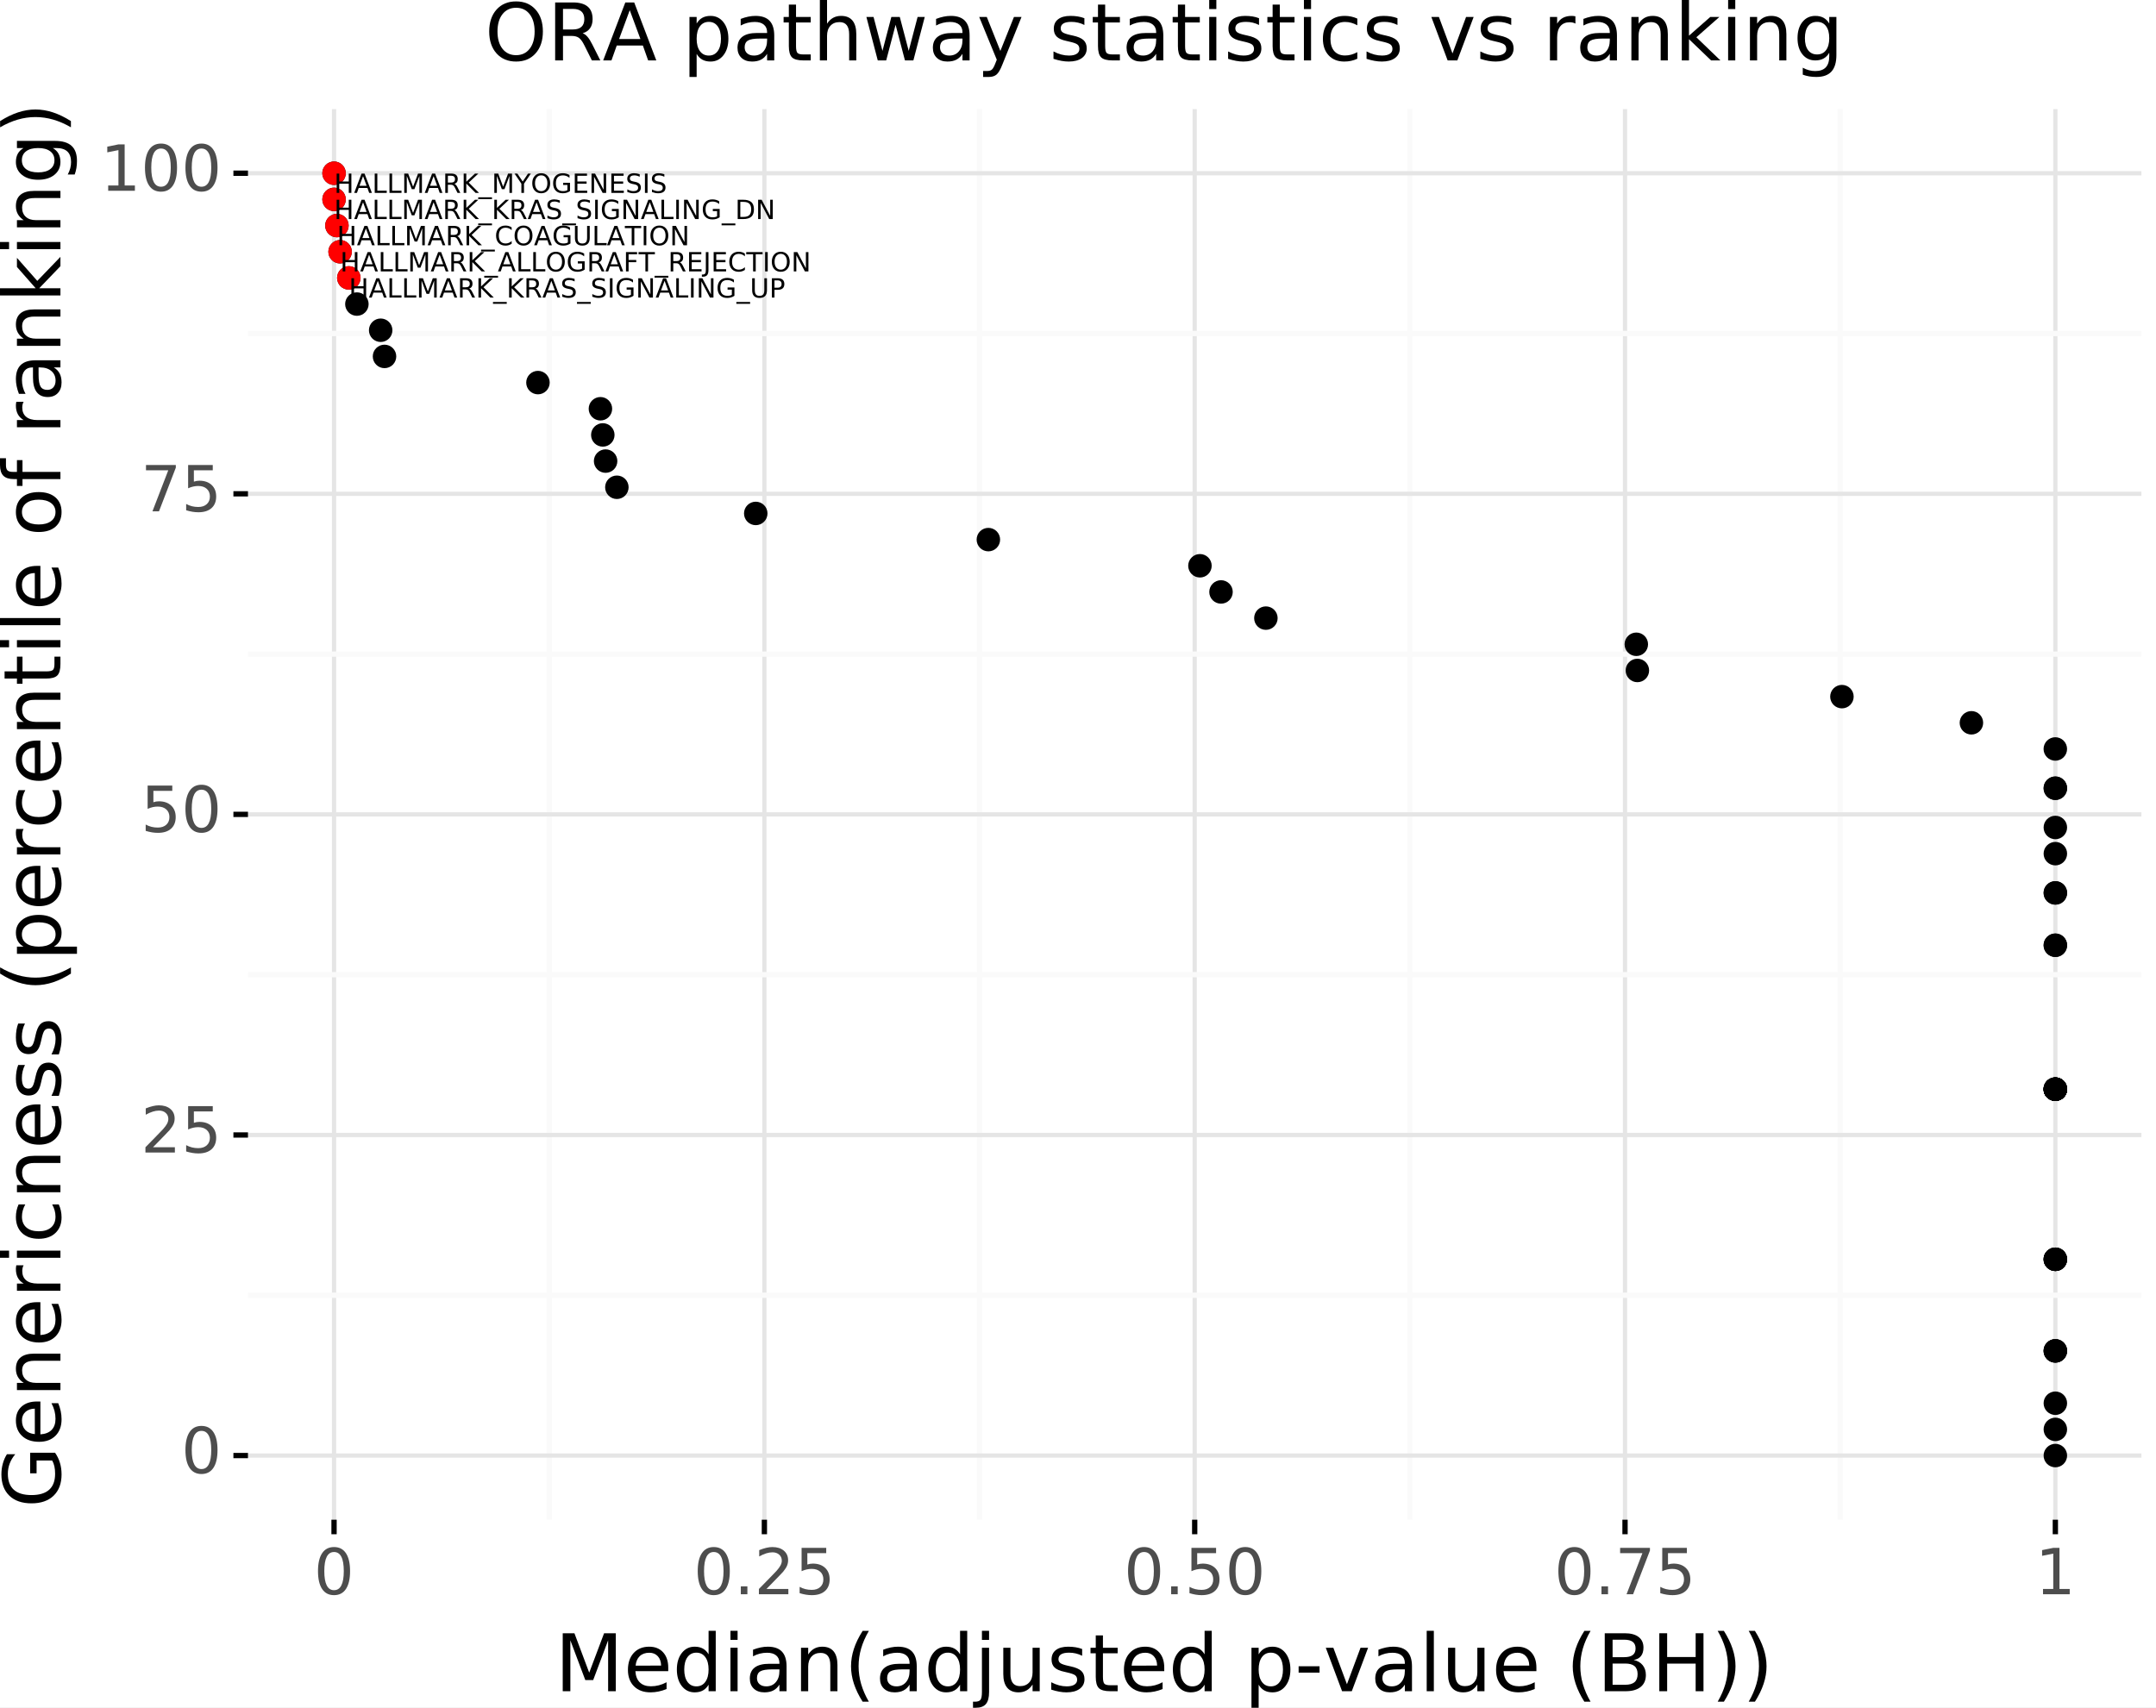 <?xml version="1.0" encoding="utf-8" standalone="no"?>
<!DOCTYPE svg PUBLIC "-//W3C//DTD SVG 1.1//EN"
  "http://www.w3.org/Graphics/SVG/1.1/DTD/svg11.dtd">
<!-- Created with matplotlib (https://matplotlib.org/) -->
<svg height="322.176pt" version="1.1" viewBox="0 0 406.642 322.176" width="406.642pt" xmlns="http://www.w3.org/2000/svg" xmlns:xlink="http://www.w3.org/1999/xlink">
 <rect x="0" y="0" width="406.642" height="322.176" fill="#333333" stroke="none"/>
 <defs>
  <style type="text/css">
*{stroke-linecap:butt;stroke-linejoin:round;}
  </style>
 </defs>
 <g id="figure_1">
  <g id="patch_1">
   <path d="M 0 322.176
L 406.642 322.176
L 406.642 0
L 0 0
z
" style="fill:#ffffff;stroke:#ffffff;stroke-linejoin:miter;"/>
  </g>
  <g id="axes_1">
   <g id="patch_2">
    <path d="M 46.772 286.695
L 403.892 286.695
L 403.892 20.583
L 46.772 20.583
z
" style="fill:none;"/>
   </g>
   <g id="matplotlib.axis_1">
    <g id="xtick_1">
     <g id="line2d_1">
      <path clip-path="url(#pb044e5de50)" d="M 63.005 286.695
L 63.005 20.583
" style="fill:none;stroke:#e5e5e5;stroke-width:0.8;"/>
     </g>
     <g id="line2d_2">
      <path d="M 63.005 286.695
" style="fill:none;stroke:#000000;stroke-width:1.5;"/>
      <defs>
       <path d="M 0 0
L 0 2.75
" id="m40c04a9081" style="stroke:#000000;"/>
      </defs>
      <g>
       <use style="stroke:#000000;" x="63.005" xlink:href="#m40c04a9081" y="286.695"/>
      </g>
     </g>
     <g id="text_1">
      <!-- 0 -->
      <defs>
       <path d="M 31.781 66.406
Q 24.172 66.406 20.328 58.906
Q 16.5 51.422 16.5 36.375
Q 16.5 21.391 20.328 13.891
Q 24.172 6.391 31.781 6.391
Q 39.453 6.391 43.281 13.891
Q 47.125 21.391 47.125 36.375
Q 47.125 51.422 43.281 58.906
Q 39.453 66.406 31.781 66.406
z
M 31.781 74.219
Q 44.047 74.219 50.516 64.516
Q 56.984 54.828 56.984 36.375
Q 56.984 17.969 50.516 8.266
Q 44.047 -1.422 31.781 -1.422
Q 19.531 -1.422 13.062 8.266
Q 6.594 17.969 6.594 36.375
Q 6.594 54.828 13.062 64.516
Q 19.531 74.219 31.781 74.219
z
" id="DejaVuSans-48"/>
      </defs>
      <g style="fill:#4d4d4d;" transform="translate(59.187 300.764)scale(0.12 -0.12)">
       <use xlink:href="#DejaVuSans-48"/>
      </g>
     </g>
    </g>
    <g id="xtick_2">
     <g id="line2d_3">
      <path clip-path="url(#pb044e5de50)" d="M 144.169 286.695
L 144.169 20.583
" style="fill:none;stroke:#e5e5e5;stroke-width:0.8;"/>
     </g>
     <g id="line2d_4">
      <path d="M 144.169 286.695
" style="fill:none;stroke:#000000;stroke-width:1.5;"/>
      <g>
       <use style="stroke:#000000;" x="144.169" xlink:href="#m40c04a9081" y="286.695"/>
      </g>
     </g>
     <g id="text_2">
      <!-- 0.25 -->
      <defs>
       <path d="M 10.688 12.406
L 21 12.406
L 21 0
L 10.688 0
z
" id="DejaVuSans-46"/>
       <path d="M 19.188 8.297
L 53.609 8.297
L 53.609 0
L 7.328 0
L 7.328 8.297
Q 12.938 14.109 22.625 23.891
Q 32.328 33.688 34.812 36.531
Q 39.547 41.844 41.422 45.531
Q 43.312 49.219 43.312 52.781
Q 43.312 58.594 39.234 62.25
Q 35.156 65.922 28.609 65.922
Q 23.969 65.922 18.812 64.312
Q 13.672 62.703 7.812 59.422
L 7.812 69.391
Q 13.766 71.781 18.938 73
Q 24.125 74.219 28.422 74.219
Q 39.75 74.219 46.484 68.547
Q 53.219 62.891 53.219 53.422
Q 53.219 48.922 51.531 44.891
Q 49.859 40.875 45.406 35.406
Q 44.188 33.984 37.641 27.219
Q 31.109 20.453 19.188 8.297
z
" id="DejaVuSans-50"/>
       <path d="M 10.797 72.906
L 49.516 72.906
L 49.516 64.594
L 19.828 64.594
L 19.828 46.734
Q 21.969 47.469 24.109 47.828
Q 26.266 48.188 28.422 48.188
Q 40.625 48.188 47.75 41.5
Q 54.891 34.812 54.891 23.391
Q 54.891 11.625 47.562 5.094
Q 40.234 -1.422 26.906 -1.422
Q 22.312 -1.422 17.547 -0.641
Q 12.797 0.141 7.719 1.703
L 7.719 11.625
Q 12.109 9.234 16.797 8.062
Q 21.484 6.891 26.703 6.891
Q 35.156 6.891 40.078 11.328
Q 45.016 15.766 45.016 23.391
Q 45.016 31 40.078 35.438
Q 35.156 39.891 26.703 39.891
Q 22.75 39.891 18.812 39.016
Q 14.891 38.141 10.797 36.281
z
" id="DejaVuSans-53"/>
      </defs>
      <g style="fill:#4d4d4d;" transform="translate(130.809 300.764)scale(0.12 -0.12)">
       <use xlink:href="#DejaVuSans-48"/>
       <use x="63.623" xlink:href="#DejaVuSans-46"/>
       <use x="95.41" xlink:href="#DejaVuSans-50"/>
       <use x="159.033" xlink:href="#DejaVuSans-53"/>
      </g>
     </g>
    </g>
    <g id="xtick_3">
     <g id="line2d_5">
      <path clip-path="url(#pb044e5de50)" d="M 225.332 286.695
L 225.332 20.583
" style="fill:none;stroke:#e5e5e5;stroke-width:0.8;"/>
     </g>
     <g id="line2d_6">
      <path d="M 225.332 286.695
" style="fill:none;stroke:#000000;stroke-width:1.5;"/>
      <g>
       <use style="stroke:#000000;" x="225.332" xlink:href="#m40c04a9081" y="286.695"/>
      </g>
     </g>
     <g id="text_3">
      <!-- 0.50 -->
      <g style="fill:#4d4d4d;" transform="translate(211.973 300.764)scale(0.12 -0.12)">
       <use xlink:href="#DejaVuSans-48"/>
       <use x="63.623" xlink:href="#DejaVuSans-46"/>
       <use x="95.41" xlink:href="#DejaVuSans-53"/>
       <use x="159.033" xlink:href="#DejaVuSans-48"/>
      </g>
     </g>
    </g>
    <g id="xtick_4">
     <g id="line2d_7">
      <path clip-path="url(#pb044e5de50)" d="M 306.496 286.695
L 306.496 20.583
" style="fill:none;stroke:#e5e5e5;stroke-width:0.8;"/>
     </g>
     <g id="line2d_8">
      <path d="M 306.496 286.695
" style="fill:none;stroke:#000000;stroke-width:1.5;"/>
      <g>
       <use style="stroke:#000000;" x="306.496" xlink:href="#m40c04a9081" y="286.695"/>
      </g>
     </g>
     <g id="text_4">
      <!-- 0.75 -->
      <defs>
       <path d="M 8.203 72.906
L 55.078 72.906
L 55.078 68.703
L 28.609 0
L 18.312 0
L 43.219 64.594
L 8.203 64.594
z
" id="DejaVuSans-55"/>
      </defs>
      <g style="fill:#4d4d4d;" transform="translate(293.136 300.764)scale(0.12 -0.12)">
       <use xlink:href="#DejaVuSans-48"/>
       <use x="63.623" xlink:href="#DejaVuSans-46"/>
       <use x="95.41" xlink:href="#DejaVuSans-55"/>
       <use x="159.033" xlink:href="#DejaVuSans-53"/>
      </g>
     </g>
    </g>
    <g id="xtick_5">
     <g id="line2d_9">
      <path clip-path="url(#pb044e5de50)" d="M 387.659 286.695
L 387.659 20.583
" style="fill:none;stroke:#e5e5e5;stroke-width:0.8;"/>
     </g>
     <g id="line2d_10">
      <path d="M 387.659 286.695
" style="fill:none;stroke:#000000;stroke-width:1.5;"/>
      <g>
       <use style="stroke:#000000;" x="387.659" xlink:href="#m40c04a9081" y="286.695"/>
      </g>
     </g>
     <g id="text_5">
      <!-- 1 -->
      <defs>
       <path d="M 12.406 8.297
L 28.516 8.297
L 28.516 63.922
L 10.984 60.406
L 10.984 69.391
L 28.422 72.906
L 38.281 72.906
L 38.281 8.297
L 54.391 8.297
L 54.391 0
L 12.406 0
z
" id="DejaVuSans-49"/>
      </defs>
      <g style="fill:#4d4d4d;" transform="translate(383.842 300.764)scale(0.12 -0.12)">
       <use xlink:href="#DejaVuSans-49"/>
      </g>
     </g>
    </g>
    <g id="xtick_6">
     <g id="line2d_11">
      <path clip-path="url(#pb044e5de50)" d="M 103.587 286.695
L 103.587 20.583
" style="fill:none;stroke:#fafafa;"/>
     </g>
     <g id="line2d_12">
      <path d="M 103.587 286.695
" style="fill:none;stroke:#000000;stroke-width:1.5;"/>
     </g>
    </g>
    <g id="xtick_7">
     <g id="line2d_13">
      <path clip-path="url(#pb044e5de50)" d="M 184.75 286.695
L 184.75 20.583
" style="fill:none;stroke:#fafafa;"/>
     </g>
     <g id="line2d_14">
      <path d="M 184.75 286.695
" style="fill:none;stroke:#000000;stroke-width:1.5;"/>
     </g>
    </g>
    <g id="xtick_8">
     <g id="line2d_15">
      <path clip-path="url(#pb044e5de50)" d="M 265.914 286.695
L 265.914 20.583
" style="fill:none;stroke:#fafafa;"/>
     </g>
     <g id="line2d_16">
      <path d="M 265.914 286.695
" style="fill:none;stroke:#000000;stroke-width:1.5;"/>
     </g>
    </g>
    <g id="xtick_9">
     <g id="line2d_17">
      <path clip-path="url(#pb044e5de50)" d="M 347.078 286.695
L 347.078 20.583
" style="fill:none;stroke:#fafafa;"/>
     </g>
     <g id="line2d_18">
      <path d="M 347.078 286.695
" style="fill:none;stroke:#000000;stroke-width:1.5;"/>
     </g>
    </g>
    <g id="text_6">
     <!-- Median(adjusted p-value (BH)) -->
     <defs>
      <path d="M 9.812 72.906
L 24.516 72.906
L 43.109 23.297
L 61.812 72.906
L 76.516 72.906
L 76.516 0
L 66.891 0
L 66.891 64.016
L 48.094 14.016
L 38.188 14.016
L 19.391 64.016
L 19.391 0
L 9.812 0
z
" id="DejaVuSans-77"/>
      <path d="M 56.203 29.594
L 56.203 25.203
L 14.891 25.203
Q 15.484 15.922 20.484 11.062
Q 25.484 6.203 34.422 6.203
Q 39.594 6.203 44.453 7.469
Q 49.312 8.734 54.109 11.281
L 54.109 2.781
Q 49.266 0.734 44.188 -0.344
Q 39.109 -1.422 33.891 -1.422
Q 20.797 -1.422 13.156 6.188
Q 5.516 13.812 5.516 26.812
Q 5.516 40.234 12.766 48.109
Q 20.016 56 32.328 56
Q 43.359 56 49.781 48.891
Q 56.203 41.797 56.203 29.594
z
M 47.219 32.234
Q 47.125 39.594 43.094 43.984
Q 39.062 48.391 32.422 48.391
Q 24.906 48.391 20.391 44.141
Q 15.875 39.891 15.188 32.172
z
" id="DejaVuSans-101"/>
      <path d="M 45.406 46.391
L 45.406 75.984
L 54.391 75.984
L 54.391 0
L 45.406 0
L 45.406 8.203
Q 42.578 3.328 38.25 0.953
Q 33.938 -1.422 27.875 -1.422
Q 17.969 -1.422 11.734 6.484
Q 5.516 14.406 5.516 27.297
Q 5.516 40.188 11.734 48.094
Q 17.969 56 27.875 56
Q 33.938 56 38.25 53.625
Q 42.578 51.266 45.406 46.391
z
M 14.797 27.297
Q 14.797 17.391 18.875 11.75
Q 22.953 6.109 30.078 6.109
Q 37.203 6.109 41.297 11.75
Q 45.406 17.391 45.406 27.297
Q 45.406 37.203 41.297 42.844
Q 37.203 48.484 30.078 48.484
Q 22.953 48.484 18.875 42.844
Q 14.797 37.203 14.797 27.297
z
" id="DejaVuSans-100"/>
      <path d="M 9.422 54.688
L 18.406 54.688
L 18.406 0
L 9.422 0
z
M 9.422 75.984
L 18.406 75.984
L 18.406 64.594
L 9.422 64.594
z
" id="DejaVuSans-105"/>
      <path d="M 34.281 27.484
Q 23.391 27.484 19.188 25
Q 14.984 22.516 14.984 16.5
Q 14.984 11.719 18.141 8.906
Q 21.297 6.109 26.703 6.109
Q 34.188 6.109 38.703 11.406
Q 43.219 16.703 43.219 25.484
L 43.219 27.484
z
M 52.203 31.203
L 52.203 0
L 43.219 0
L 43.219 8.297
Q 40.141 3.328 35.547 0.953
Q 30.953 -1.422 24.312 -1.422
Q 15.922 -1.422 10.953 3.297
Q 6 8.016 6 15.922
Q 6 25.141 12.172 29.828
Q 18.359 34.516 30.609 34.516
L 43.219 34.516
L 43.219 35.406
Q 43.219 41.609 39.141 45
Q 35.062 48.391 27.688 48.391
Q 23 48.391 18.547 47.266
Q 14.109 46.141 10.016 43.891
L 10.016 52.203
Q 14.938 54.109 19.578 55.047
Q 24.219 56 28.609 56
Q 40.484 56 46.344 49.844
Q 52.203 43.703 52.203 31.203
z
" id="DejaVuSans-97"/>
      <path d="M 54.891 33.016
L 54.891 0
L 45.906 0
L 45.906 32.719
Q 45.906 40.484 42.875 44.328
Q 39.844 48.188 33.797 48.188
Q 26.516 48.188 22.312 43.547
Q 18.109 38.922 18.109 30.906
L 18.109 0
L 9.078 0
L 9.078 54.688
L 18.109 54.688
L 18.109 46.188
Q 21.344 51.125 25.703 53.562
Q 30.078 56 35.797 56
Q 45.219 56 50.047 50.172
Q 54.891 44.344 54.891 33.016
z
" id="DejaVuSans-110"/>
      <path d="M 31 75.875
Q 24.469 64.656 21.281 53.656
Q 18.109 42.672 18.109 31.391
Q 18.109 20.125 21.312 9.062
Q 24.516 -2 31 -13.188
L 23.188 -13.188
Q 15.875 -1.703 12.234 9.375
Q 8.594 20.453 8.594 31.391
Q 8.594 42.281 12.203 53.312
Q 15.828 64.359 23.188 75.875
z
" id="DejaVuSans-40"/>
      <path d="M 9.422 54.688
L 18.406 54.688
L 18.406 -0.984
Q 18.406 -11.422 14.422 -16.109
Q 10.453 -20.797 1.609 -20.797
L -1.812 -20.797
L -1.812 -13.188
L 0.594 -13.188
Q 5.719 -13.188 7.562 -10.812
Q 9.422 -8.453 9.422 -0.984
z
M 9.422 75.984
L 18.406 75.984
L 18.406 64.594
L 9.422 64.594
z
" id="DejaVuSans-106"/>
      <path d="M 8.5 21.578
L 8.5 54.688
L 17.484 54.688
L 17.484 21.922
Q 17.484 14.156 20.5 10.266
Q 23.531 6.391 29.594 6.391
Q 36.859 6.391 41.078 11.031
Q 45.312 15.672 45.312 23.688
L 45.312 54.688
L 54.297 54.688
L 54.297 0
L 45.312 0
L 45.312 8.406
Q 42.047 3.422 37.719 1
Q 33.406 -1.422 27.688 -1.422
Q 18.266 -1.422 13.375 4.438
Q 8.5 10.297 8.5 21.578
z
M 31.109 56
z
" id="DejaVuSans-117"/>
      <path d="M 44.281 53.078
L 44.281 44.578
Q 40.484 46.531 36.375 47.5
Q 32.281 48.484 27.875 48.484
Q 21.188 48.484 17.844 46.438
Q 14.5 44.391 14.5 40.281
Q 14.5 37.156 16.891 35.375
Q 19.281 33.594 26.516 31.984
L 29.594 31.297
Q 39.156 29.25 43.188 25.516
Q 47.219 21.781 47.219 15.094
Q 47.219 7.469 41.188 3.016
Q 35.156 -1.422 24.609 -1.422
Q 20.219 -1.422 15.453 -0.562
Q 10.688 0.297 5.422 2
L 5.422 11.281
Q 10.406 8.688 15.234 7.391
Q 20.062 6.109 24.812 6.109
Q 31.156 6.109 34.562 8.281
Q 37.984 10.453 37.984 14.406
Q 37.984 18.062 35.516 20.016
Q 33.062 21.969 24.703 23.781
L 21.578 24.516
Q 13.234 26.266 9.516 29.906
Q 5.812 33.547 5.812 39.891
Q 5.812 47.609 11.281 51.797
Q 16.75 56 26.812 56
Q 31.781 56 36.172 55.266
Q 40.578 54.547 44.281 53.078
z
" id="DejaVuSans-115"/>
      <path d="M 18.312 70.219
L 18.312 54.688
L 36.812 54.688
L 36.812 47.703
L 18.312 47.703
L 18.312 18.016
Q 18.312 11.328 20.141 9.422
Q 21.969 7.516 27.594 7.516
L 36.812 7.516
L 36.812 0
L 27.594 0
Q 17.188 0 13.234 3.875
Q 9.281 7.766 9.281 18.016
L 9.281 47.703
L 2.688 47.703
L 2.688 54.688
L 9.281 54.688
L 9.281 70.219
z
" id="DejaVuSans-116"/>
      <path id="DejaVuSans-32"/>
      <path d="M 18.109 8.203
L 18.109 -20.797
L 9.078 -20.797
L 9.078 54.688
L 18.109 54.688
L 18.109 46.391
Q 20.953 51.266 25.266 53.625
Q 29.594 56 35.594 56
Q 45.562 56 51.781 48.094
Q 58.016 40.188 58.016 27.297
Q 58.016 14.406 51.781 6.484
Q 45.562 -1.422 35.594 -1.422
Q 29.594 -1.422 25.266 0.953
Q 20.953 3.328 18.109 8.203
z
M 48.688 27.297
Q 48.688 37.203 44.609 42.844
Q 40.531 48.484 33.406 48.484
Q 26.266 48.484 22.188 42.844
Q 18.109 37.203 18.109 27.297
Q 18.109 17.391 22.188 11.75
Q 26.266 6.109 33.406 6.109
Q 40.531 6.109 44.609 11.75
Q 48.688 17.391 48.688 27.297
z
" id="DejaVuSans-112"/>
      <path d="M 4.891 31.391
L 31.203 31.391
L 31.203 23.391
L 4.891 23.391
z
" id="DejaVuSans-45"/>
      <path d="M 2.984 54.688
L 12.5 54.688
L 29.594 8.797
L 46.688 54.688
L 56.203 54.688
L 35.688 0
L 23.484 0
z
" id="DejaVuSans-118"/>
      <path d="M 9.422 75.984
L 18.406 75.984
L 18.406 0
L 9.422 0
z
" id="DejaVuSans-108"/>
      <path d="M 19.672 34.812
L 19.672 8.109
L 35.5 8.109
Q 43.453 8.109 47.281 11.406
Q 51.125 14.703 51.125 21.484
Q 51.125 28.328 47.281 31.562
Q 43.453 34.812 35.5 34.812
z
M 19.672 64.797
L 19.672 42.828
L 34.281 42.828
Q 41.5 42.828 45.031 45.531
Q 48.578 48.25 48.578 53.812
Q 48.578 59.328 45.031 62.062
Q 41.5 64.797 34.281 64.797
z
M 9.812 72.906
L 35.016 72.906
Q 46.297 72.906 52.391 68.219
Q 58.5 63.531 58.5 54.891
Q 58.5 48.188 55.375 44.234
Q 52.25 40.281 46.188 39.312
Q 53.469 37.75 57.5 32.781
Q 61.531 27.828 61.531 20.406
Q 61.531 10.641 54.891 5.312
Q 48.25 0 35.984 0
L 9.812 0
z
" id="DejaVuSans-66"/>
      <path d="M 9.812 72.906
L 19.672 72.906
L 19.672 43.016
L 55.516 43.016
L 55.516 72.906
L 65.375 72.906
L 65.375 0
L 55.516 0
L 55.516 34.719
L 19.672 34.719
L 19.672 0
L 9.812 0
z
" id="DejaVuSans-72"/>
      <path d="M 8.016 75.875
L 15.828 75.875
Q 23.141 64.359 26.781 53.312
Q 30.422 42.281 30.422 31.391
Q 30.422 20.453 26.781 9.375
Q 23.141 -1.703 15.828 -13.188
L 8.016 -13.188
Q 14.5 -2 17.703 9.062
Q 20.906 20.125 20.906 31.391
Q 20.906 42.672 17.703 53.656
Q 14.5 64.656 8.016 75.875
z
" id="DejaVuSans-41"/>
     </defs>
     <g transform="translate(104.665 319.057)scale(0.15 -0.15)">
      <use xlink:href="#DejaVuSans-77"/>
      <use x="86.279" xlink:href="#DejaVuSans-101"/>
      <use x="147.803" xlink:href="#DejaVuSans-100"/>
      <use x="211.279" xlink:href="#DejaVuSans-105"/>
      <use x="239.062" xlink:href="#DejaVuSans-97"/>
      <use x="300.342" xlink:href="#DejaVuSans-110"/>
      <use x="363.721" xlink:href="#DejaVuSans-40"/>
      <use x="402.734" xlink:href="#DejaVuSans-97"/>
      <use x="464.014" xlink:href="#DejaVuSans-100"/>
      <use x="527.49" xlink:href="#DejaVuSans-106"/>
      <use x="555.273" xlink:href="#DejaVuSans-117"/>
      <use x="618.652" xlink:href="#DejaVuSans-115"/>
      <use x="670.752" xlink:href="#DejaVuSans-116"/>
      <use x="709.961" xlink:href="#DejaVuSans-101"/>
      <use x="771.484" xlink:href="#DejaVuSans-100"/>
      <use x="834.961" xlink:href="#DejaVuSans-32"/>
      <use x="866.748" xlink:href="#DejaVuSans-112"/>
      <use x="930.225" xlink:href="#DejaVuSans-45"/>
      <use x="966.277" xlink:href="#DejaVuSans-118"/>
      <use x="1025.457" xlink:href="#DejaVuSans-97"/>
      <use x="1086.736" xlink:href="#DejaVuSans-108"/>
      <use x="1114.52" xlink:href="#DejaVuSans-117"/>
      <use x="1177.898" xlink:href="#DejaVuSans-101"/>
      <use x="1239.422" xlink:href="#DejaVuSans-32"/>
      <use x="1271.209" xlink:href="#DejaVuSans-40"/>
      <use x="1310.223" xlink:href="#DejaVuSans-66"/>
      <use x="1378.826" xlink:href="#DejaVuSans-72"/>
      <use x="1454.021" xlink:href="#DejaVuSans-41"/>
      <use x="1493.035" xlink:href="#DejaVuSans-41"/>
     </g>
    </g>
   </g>
   <g id="matplotlib.axis_2">
    <g id="ytick_1">
     <g id="line2d_19">
      <path clip-path="url(#pb044e5de50)" d="M 46.772 274.599
L 403.892 274.599
" style="fill:none;stroke:#e5e5e5;stroke-width:0.8;"/>
     </g>
     <g id="line2d_20">
      <path d="M 46.772 274.599
" style="fill:none;stroke:#000000;stroke-width:1.5;"/>
      <defs>
       <path d="M 0 0
L -2.75 0
" id="m5562701891" style="stroke:#000000;"/>
      </defs>
      <g>
       <use style="stroke:#000000;" x="46.772" xlink:href="#m5562701891" y="274.599"/>
      </g>
     </g>
     <g id="text_7">
      <!-- 0 -->
      <g style="fill:#4d4d4d;" transform="translate(34.187 277.911)scale(0.12 -0.12)">
       <use xlink:href="#DejaVuSans-48"/>
      </g>
     </g>
    </g>
    <g id="ytick_2">
     <g id="line2d_21">
      <path clip-path="url(#pb044e5de50)" d="M 46.772 214.119
L 403.892 214.119
" style="fill:none;stroke:#e5e5e5;stroke-width:0.8;"/>
     </g>
     <g id="line2d_22">
      <path d="M 46.772 214.119
" style="fill:none;stroke:#000000;stroke-width:1.5;"/>
      <g>
       <use style="stroke:#000000;" x="46.772" xlink:href="#m5562701891" y="214.119"/>
      </g>
     </g>
     <g id="text_8">
      <!-- 25 -->
      <g style="fill:#4d4d4d;" transform="translate(26.552 217.431)scale(0.12 -0.12)">
       <use xlink:href="#DejaVuSans-50"/>
       <use x="63.623" xlink:href="#DejaVuSans-53"/>
      </g>
     </g>
    </g>
    <g id="ytick_3">
     <g id="line2d_23">
      <path clip-path="url(#pb044e5de50)" d="M 46.772 153.639
L 403.892 153.639
" style="fill:none;stroke:#e5e5e5;stroke-width:0.8;"/>
     </g>
     <g id="line2d_24">
      <path d="M 46.772 153.639
" style="fill:none;stroke:#000000;stroke-width:1.5;"/>
      <g>
       <use style="stroke:#000000;" x="46.772" xlink:href="#m5562701891" y="153.639"/>
      </g>
     </g>
     <g id="text_9">
      <!-- 50 -->
      <g style="fill:#4d4d4d;" transform="translate(26.552 156.951)scale(0.12 -0.12)">
       <use xlink:href="#DejaVuSans-53"/>
       <use x="63.623" xlink:href="#DejaVuSans-48"/>
      </g>
     </g>
    </g>
    <g id="ytick_4">
     <g id="line2d_25">
      <path clip-path="url(#pb044e5de50)" d="M 46.772 93.159
L 403.892 93.159
" style="fill:none;stroke:#e5e5e5;stroke-width:0.8;"/>
     </g>
     <g id="line2d_26">
      <path d="M 46.772 93.159
" style="fill:none;stroke:#000000;stroke-width:1.5;"/>
      <g>
       <use style="stroke:#000000;" x="46.772" xlink:href="#m5562701891" y="93.159"/>
      </g>
     </g>
     <g id="text_10">
      <!-- 75 -->
      <g style="fill:#4d4d4d;" transform="translate(26.552 96.471)scale(0.12 -0.12)">
       <use xlink:href="#DejaVuSans-55"/>
       <use x="63.623" xlink:href="#DejaVuSans-53"/>
      </g>
     </g>
    </g>
    <g id="ytick_5">
     <g id="line2d_27">
      <path clip-path="url(#pb044e5de50)" d="M 46.772 32.679
L 403.892 32.679
" style="fill:none;stroke:#e5e5e5;stroke-width:0.8;"/>
     </g>
     <g id="line2d_28">
      <path d="M 46.772 32.679
" style="fill:none;stroke:#000000;stroke-width:1.5;"/>
      <g>
       <use style="stroke:#000000;" x="46.772" xlink:href="#m5562701891" y="32.679"/>
      </g>
     </g>
     <g id="text_11">
      <!-- 100 -->
      <g style="fill:#4d4d4d;" transform="translate(18.917 35.991)scale(0.12 -0.12)">
       <use xlink:href="#DejaVuSans-49"/>
       <use x="63.623" xlink:href="#DejaVuSans-48"/>
       <use x="127.246" xlink:href="#DejaVuSans-48"/>
      </g>
     </g>
    </g>
    <g id="ytick_6">
     <g id="line2d_29">
      <path clip-path="url(#pb044e5de50)" d="M 46.772 244.359
L 403.892 244.359
" style="fill:none;stroke:#fafafa;"/>
     </g>
     <g id="line2d_30">
      <path d="M 46.772 244.359
" style="fill:none;stroke:#000000;stroke-width:1.5;"/>
     </g>
    </g>
    <g id="ytick_7">
     <g id="line2d_31">
      <path clip-path="url(#pb044e5de50)" d="M 46.772 183.879
L 403.892 183.879
" style="fill:none;stroke:#fafafa;"/>
     </g>
     <g id="line2d_32">
      <path d="M 46.772 183.879
" style="fill:none;stroke:#000000;stroke-width:1.5;"/>
     </g>
    </g>
    <g id="ytick_8">
     <g id="line2d_33">
      <path clip-path="url(#pb044e5de50)" d="M 46.772 123.399
L 403.892 123.399
" style="fill:none;stroke:#fafafa;"/>
     </g>
     <g id="line2d_34">
      <path d="M 46.772 123.399
" style="fill:none;stroke:#000000;stroke-width:1.5;"/>
     </g>
    </g>
    <g id="ytick_9">
     <g id="line2d_35">
      <path clip-path="url(#pb044e5de50)" d="M 46.772 62.919
L 403.892 62.919
" style="fill:none;stroke:#fafafa;"/>
     </g>
     <g id="line2d_36">
      <path d="M 46.772 62.919
" style="fill:none;stroke:#000000;stroke-width:1.5;"/>
     </g>
    </g>
    <g id="text_12">
     <!-- Genericness (percentile of ranking) -->
     <defs>
      <path d="M 59.516 10.406
L 59.516 29.984
L 43.406 29.984
L 43.406 38.094
L 69.281 38.094
L 69.281 6.781
Q 63.578 2.734 56.688 0.656
Q 49.812 -1.422 42 -1.422
Q 24.906 -1.422 15.25 8.562
Q 5.609 18.562 5.609 36.375
Q 5.609 54.25 15.25 64.234
Q 24.906 74.219 42 74.219
Q 49.125 74.219 55.547 72.453
Q 61.969 70.703 67.391 67.281
L 67.391 56.781
Q 61.922 61.422 55.766 63.766
Q 49.609 66.109 42.828 66.109
Q 29.438 66.109 22.719 58.641
Q 16.016 51.172 16.016 36.375
Q 16.016 21.625 22.719 14.156
Q 29.438 6.688 42.828 6.688
Q 48.047 6.688 52.141 7.594
Q 56.25 8.5 59.516 10.406
z
" id="DejaVuSans-71"/>
      <path d="M 41.109 46.297
Q 39.594 47.172 37.812 47.578
Q 36.031 48 33.891 48
Q 26.266 48 22.188 43.047
Q 18.109 38.094 18.109 28.812
L 18.109 0
L 9.078 0
L 9.078 54.688
L 18.109 54.688
L 18.109 46.188
Q 20.953 51.172 25.484 53.578
Q 30.031 56 36.531 56
Q 37.453 56 38.578 55.875
Q 39.703 55.766 41.062 55.516
z
" id="DejaVuSans-114"/>
      <path d="M 48.781 52.594
L 48.781 44.188
Q 44.969 46.297 41.141 47.344
Q 37.312 48.391 33.406 48.391
Q 24.656 48.391 19.812 42.844
Q 14.984 37.312 14.984 27.297
Q 14.984 17.281 19.812 11.734
Q 24.656 6.203 33.406 6.203
Q 37.312 6.203 41.141 7.25
Q 44.969 8.297 48.781 10.406
L 48.781 2.094
Q 45.016 0.344 40.984 -0.531
Q 36.969 -1.422 32.422 -1.422
Q 20.062 -1.422 12.781 6.344
Q 5.516 14.109 5.516 27.297
Q 5.516 40.672 12.859 48.328
Q 20.219 56 33.016 56
Q 37.156 56 41.109 55.141
Q 45.062 54.297 48.781 52.594
z
" id="DejaVuSans-99"/>
      <path d="M 30.609 48.391
Q 23.391 48.391 19.188 42.75
Q 14.984 37.109 14.984 27.297
Q 14.984 17.484 19.156 11.844
Q 23.344 6.203 30.609 6.203
Q 37.797 6.203 41.984 11.859
Q 46.188 17.531 46.188 27.297
Q 46.188 37.016 41.984 42.703
Q 37.797 48.391 30.609 48.391
z
M 30.609 56
Q 42.328 56 49.016 48.375
Q 55.719 40.766 55.719 27.297
Q 55.719 13.875 49.016 6.219
Q 42.328 -1.422 30.609 -1.422
Q 18.844 -1.422 12.172 6.219
Q 5.516 13.875 5.516 27.297
Q 5.516 40.766 12.172 48.375
Q 18.844 56 30.609 56
z
" id="DejaVuSans-111"/>
      <path d="M 37.109 75.984
L 37.109 68.5
L 28.516 68.5
Q 23.688 68.5 21.797 66.547
Q 19.922 64.594 19.922 59.516
L 19.922 54.688
L 34.719 54.688
L 34.719 47.703
L 19.922 47.703
L 19.922 0
L 10.891 0
L 10.891 47.703
L 2.297 47.703
L 2.297 54.688
L 10.891 54.688
L 10.891 58.5
Q 10.891 67.625 15.141 71.797
Q 19.391 75.984 28.609 75.984
z
" id="DejaVuSans-102"/>
      <path d="M 9.078 75.984
L 18.109 75.984
L 18.109 31.109
L 44.922 54.688
L 56.391 54.688
L 27.391 29.109
L 57.625 0
L 45.906 0
L 18.109 26.703
L 18.109 0
L 9.078 0
z
" id="DejaVuSans-107"/>
      <path d="M 45.406 27.984
Q 45.406 37.75 41.375 43.109
Q 37.359 48.484 30.078 48.484
Q 22.859 48.484 18.828 43.109
Q 14.797 37.75 14.797 27.984
Q 14.797 18.266 18.828 12.891
Q 22.859 7.516 30.078 7.516
Q 37.359 7.516 41.375 12.891
Q 45.406 18.266 45.406 27.984
z
M 54.391 6.781
Q 54.391 -7.172 48.188 -13.984
Q 42 -20.797 29.203 -20.797
Q 24.469 -20.797 20.266 -20.094
Q 16.062 -19.391 12.109 -17.922
L 12.109 -9.188
Q 16.062 -11.328 19.922 -12.344
Q 23.781 -13.375 27.781 -13.375
Q 36.625 -13.375 41.016 -8.766
Q 45.406 -4.156 45.406 5.172
L 45.406 9.625
Q 42.625 4.781 38.281 2.391
Q 33.938 0 27.875 0
Q 17.828 0 11.672 7.656
Q 5.516 15.328 5.516 27.984
Q 5.516 40.672 11.672 48.328
Q 17.828 56 27.875 56
Q 33.938 56 38.281 53.609
Q 42.625 51.219 45.406 46.391
L 45.406 54.688
L 54.391 54.688
z
" id="DejaVuSans-103"/>
     </defs>
     <g transform="translate(11.398 284.455)rotate(-90)scale(0.15 -0.15)">
      <use xlink:href="#DejaVuSans-71"/>
      <use x="77.49" xlink:href="#DejaVuSans-101"/>
      <use x="139.014" xlink:href="#DejaVuSans-110"/>
      <use x="202.393" xlink:href="#DejaVuSans-101"/>
      <use x="263.916" xlink:href="#DejaVuSans-114"/>
      <use x="305.029" xlink:href="#DejaVuSans-105"/>
      <use x="332.812" xlink:href="#DejaVuSans-99"/>
      <use x="387.793" xlink:href="#DejaVuSans-110"/>
      <use x="451.172" xlink:href="#DejaVuSans-101"/>
      <use x="512.695" xlink:href="#DejaVuSans-115"/>
      <use x="564.795" xlink:href="#DejaVuSans-115"/>
      <use x="616.895" xlink:href="#DejaVuSans-32"/>
      <use x="648.682" xlink:href="#DejaVuSans-40"/>
      <use x="687.695" xlink:href="#DejaVuSans-112"/>
      <use x="751.172" xlink:href="#DejaVuSans-101"/>
      <use x="812.695" xlink:href="#DejaVuSans-114"/>
      <use x="853.777" xlink:href="#DejaVuSans-99"/>
      <use x="908.758" xlink:href="#DejaVuSans-101"/>
      <use x="970.281" xlink:href="#DejaVuSans-110"/>
      <use x="1033.66" xlink:href="#DejaVuSans-116"/>
      <use x="1072.869" xlink:href="#DejaVuSans-105"/>
      <use x="1100.652" xlink:href="#DejaVuSans-108"/>
      <use x="1128.436" xlink:href="#DejaVuSans-101"/>
      <use x="1189.959" xlink:href="#DejaVuSans-32"/>
      <use x="1221.746" xlink:href="#DejaVuSans-111"/>
      <use x="1282.928" xlink:href="#DejaVuSans-102"/>
      <use x="1318.133" xlink:href="#DejaVuSans-32"/>
      <use x="1349.92" xlink:href="#DejaVuSans-114"/>
      <use x="1391.033" xlink:href="#DejaVuSans-97"/>
      <use x="1452.312" xlink:href="#DejaVuSans-110"/>
      <use x="1515.691" xlink:href="#DejaVuSans-107"/>
      <use x="1573.602" xlink:href="#DejaVuSans-105"/>
      <use x="1601.385" xlink:href="#DejaVuSans-110"/>
      <use x="1664.764" xlink:href="#DejaVuSans-103"/>
      <use x="1728.24" xlink:href="#DejaVuSans-41"/>
     </g>
    </g>
   </g>
   <g id="PathCollection_1">
    <path clip-path="url(#pb044e5de50)" d="M 308.622 123.32
C 309.092 123.32 309.543 123.134 309.876 122.801
C 310.208 122.469 310.395 122.018 310.395 121.548
C 310.395 121.078 310.208 120.627 309.876 120.295
C 309.543 119.962 309.092 119.775 308.622 119.775
C 308.152 119.775 307.701 119.962 307.369 120.295
C 307.037 120.627 306.85 121.078 306.85 121.548
C 306.85 122.018 307.037 122.469 307.369 122.801
C 307.701 123.134 308.152 123.32 308.622 123.32
z
" style="stroke:#000000;stroke-width:0.886;"/>
    <path clip-path="url(#pb044e5de50)" d="M 63.005 39.389
C 63.475 39.389 63.926 39.202 64.258 38.87
C 64.591 38.537 64.777 38.087 64.777 37.617
C 64.777 37.146 64.591 36.696 64.258 36.363
C 63.926 36.031 63.475 35.844 63.005 35.844
C 62.535 35.844 62.084 36.031 61.752 36.363
C 61.419 36.696 61.232 37.146 61.232 37.617
C 61.232 38.087 61.419 38.537 61.752 38.87
C 62.084 39.202 62.535 39.389 63.005 39.389
z
" style="stroke:#000000;stroke-width:0.886;"/>
    <path clip-path="url(#pb044e5de50)" d="M 101.463 73.949
C 101.933 73.949 102.384 73.762 102.716 73.43
C 103.048 73.097 103.235 72.647 103.235 72.177
C 103.235 71.706 103.048 71.256 102.716 70.923
C 102.384 70.591 101.933 70.404 101.463 70.404
C 100.993 70.404 100.542 70.591 100.209 70.923
C 99.877 71.256 99.69 71.706 99.69 72.177
C 99.69 72.647 99.877 73.097 100.209 73.43
C 100.542 73.762 100.993 73.949 101.463 73.949
z
" style="stroke:#000000;stroke-width:0.886;"/>
    <path clip-path="url(#pb044e5de50)" d="M 63.005 34.452
C 63.475 34.452 63.926 34.265 64.258 33.933
C 64.591 33.6 64.777 33.149 64.777 32.679
C 64.777 32.209 64.591 31.758 64.258 31.426
C 63.926 31.094 63.475 30.907 63.005 30.907
C 62.535 30.907 62.084 31.094 61.752 31.426
C 61.419 31.758 61.232 32.209 61.232 32.679
C 61.232 33.149 61.419 33.6 61.752 33.933
C 62.084 34.265 62.535 34.452 63.005 34.452
z
" style="stroke:#000000;stroke-width:0.886;"/>
    <path clip-path="url(#pb044e5de50)" d="M 71.798 64.075
C 72.268 64.075 72.719 63.888 73.052 63.556
C 73.384 63.223 73.571 62.772 73.571 62.302
C 73.571 61.832 73.384 61.381 73.052 61.049
C 72.719 60.717 72.268 60.53 71.798 60.53
C 71.328 60.53 70.877 60.717 70.545 61.049
C 70.213 61.381 70.026 61.832 70.026 62.302
C 70.026 62.772 70.213 63.223 70.545 63.556
C 70.877 63.888 71.328 64.075 71.798 64.075
z
" style="stroke:#000000;stroke-width:0.886;"/>
    <path clip-path="url(#pb044e5de50)" d="M 72.524 69.012
C 72.994 69.012 73.444 68.825 73.777 68.493
C 74.109 68.16 74.296 67.709 74.296 67.239
C 74.296 66.769 74.109 66.318 73.777 65.986
C 73.444 65.654 72.994 65.467 72.524 65.467
C 72.053 65.467 71.603 65.654 71.27 65.986
C 70.938 66.318 70.751 66.769 70.751 67.239
C 70.751 67.709 70.938 68.16 71.27 68.493
C 71.603 68.825 72.053 69.012 72.524 69.012
z
" style="stroke:#000000;stroke-width:0.886;"/>
    <path clip-path="url(#pb044e5de50)" d="M 65.79 54.2
C 66.26 54.2 66.711 54.014 67.043 53.681
C 67.375 53.349 67.562 52.898 67.562 52.428
C 67.562 51.958 67.375 51.507 67.043 51.175
C 66.711 50.842 66.26 50.655 65.79 50.655
C 65.32 50.655 64.869 50.842 64.536 51.175
C 64.204 51.507 64.017 51.958 64.017 52.428
C 64.017 52.898 64.204 53.349 64.536 53.681
C 64.869 54.014 65.32 54.2 65.79 54.2
z
" style="stroke:#000000;stroke-width:0.886;"/>
    <path clip-path="url(#pb044e5de50)" d="M 238.759 118.383
C 239.229 118.383 239.68 118.197 240.012 117.864
C 240.344 117.532 240.531 117.081 240.531 116.611
C 240.531 116.141 240.344 115.69 240.012 115.357
C 239.68 115.025 239.229 114.838 238.759 114.838
C 238.289 114.838 237.838 115.025 237.505 115.357
C 237.173 115.69 236.986 116.141 236.986 116.611
C 236.986 117.081 237.173 117.532 237.505 117.864
C 237.838 118.197 238.289 118.383 238.759 118.383
z
" style="stroke:#000000;stroke-width:0.886;"/>
    <path clip-path="url(#pb044e5de50)" d="M 371.828 138.132
C 372.298 138.132 372.749 137.945 373.081 137.613
C 373.414 137.28 373.6 136.829 373.6 136.359
C 373.6 135.889 373.414 135.438 373.081 135.106
C 372.749 134.774 372.298 134.587 371.828 134.587
C 371.358 134.587 370.907 134.774 370.575 135.106
C 370.242 135.438 370.055 135.889 370.055 136.359
C 370.055 136.829 370.242 137.28 370.575 137.613
C 370.907 137.945 371.358 138.132 371.828 138.132
z
" style="stroke:#000000;stroke-width:0.886;"/>
    <path clip-path="url(#pb044e5de50)" d="M 113.696 83.823
C 114.166 83.823 114.617 83.637 114.949 83.304
C 115.282 82.972 115.468 82.521 115.468 82.051
C 115.468 81.581 115.282 81.13 114.949 80.797
C 114.617 80.465 114.166 80.278 113.696 80.278
C 113.226 80.278 112.775 80.465 112.443 80.797
C 112.11 81.13 111.924 81.581 111.924 82.051
C 111.924 82.521 112.11 82.972 112.443 83.304
C 112.775 83.637 113.226 83.823 113.696 83.823
z
" style="stroke:#000000;stroke-width:0.886;"/>
    <path clip-path="url(#pb044e5de50)" d="M 226.321 108.509
C 226.791 108.509 227.242 108.322 227.574 107.99
C 227.907 107.657 228.093 107.207 228.093 106.737
C 228.093 106.266 227.907 105.816 227.574 105.483
C 227.242 105.151 226.791 104.964 226.321 104.964
C 225.851 104.964 225.4 105.151 225.068 105.483
C 224.735 105.816 224.548 106.266 224.548 106.737
C 224.548 107.207 224.735 107.657 225.068 107.99
C 225.4 108.322 225.851 108.509 226.321 108.509
z
" style="stroke:#000000;stroke-width:0.886;"/>
    <path clip-path="url(#pb044e5de50)" d="M 387.659 239.343
C 388.13 239.343 388.58 239.157 388.913 238.824
C 389.245 238.492 389.432 238.041 389.432 237.571
C 389.432 237.101 389.245 236.65 388.913 236.317
C 388.58 235.985 388.13 235.798 387.659 235.798
C 387.189 235.798 386.739 235.985 386.406 236.317
C 386.074 236.65 385.887 237.101 385.887 237.571
C 385.887 238.041 386.074 238.492 386.406 238.824
C 386.739 239.157 387.189 239.343 387.659 239.343
z
" style="stroke:#000000;stroke-width:0.886;"/>
    <path clip-path="url(#pb044e5de50)" d="M 113.246 78.886
C 113.716 78.886 114.167 78.699 114.499 78.367
C 114.832 78.035 115.018 77.584 115.018 77.114
C 115.018 76.644 114.832 76.193 114.499 75.86
C 114.167 75.528 113.716 75.341 113.246 75.341
C 112.776 75.341 112.325 75.528 111.993 75.86
C 111.66 76.193 111.474 76.644 111.474 77.114
C 111.474 77.584 111.66 78.035 111.993 78.367
C 112.325 78.699 112.776 78.886 113.246 78.886
z
" style="stroke:#000000;stroke-width:0.886;"/>
    <path clip-path="url(#pb044e5de50)" d="M 387.659 271.435
C 388.13 271.435 388.58 271.248 388.913 270.916
C 389.245 270.583 389.432 270.132 389.432 269.662
C 389.432 269.192 389.245 268.741 388.913 268.409
C 388.58 268.077 388.13 267.89 387.659 267.89
C 387.189 267.89 386.739 268.077 386.406 268.409
C 386.074 268.741 385.887 269.192 385.887 269.662
C 385.887 270.132 386.074 270.583 386.406 270.916
C 386.739 271.248 387.189 271.435 387.659 271.435
z
" style="stroke:#000000;stroke-width:0.886;"/>
    <path clip-path="url(#pb044e5de50)" d="M 63.545 44.326
C 64.015 44.326 64.466 44.139 64.798 43.807
C 65.131 43.475 65.318 43.024 65.318 42.554
C 65.318 42.084 65.131 41.633 64.798 41.3
C 64.466 40.968 64.015 40.781 63.545 40.781
C 63.075 40.781 62.624 40.968 62.292 41.3
C 61.959 41.633 61.773 42.084 61.773 42.554
C 61.773 43.024 61.959 43.475 62.292 43.807
C 62.624 44.139 63.075 44.326 63.545 44.326
z
" style="stroke:#000000;stroke-width:0.886;"/>
    <path clip-path="url(#pb044e5de50)" d="M 387.659 180.098
C 388.13 180.098 388.58 179.911 388.913 179.578
C 389.245 179.246 389.432 178.795 389.432 178.325
C 389.432 177.855 389.245 177.404 388.913 177.072
C 388.58 176.739 388.13 176.553 387.659 176.553
C 387.189 176.553 386.739 176.739 386.406 177.072
C 386.074 177.404 385.887 177.855 385.887 178.325
C 385.887 178.795 386.074 179.246 386.406 179.578
C 386.739 179.911 387.189 180.098 387.659 180.098
z
" style="stroke:#000000;stroke-width:0.886;"/>
    <path clip-path="url(#pb044e5de50)" d="M 186.415 103.572
C 186.885 103.572 187.336 103.385 187.668 103.053
C 188.001 102.72 188.188 102.269 188.188 101.799
C 188.188 101.329 188.001 100.878 187.668 100.546
C 187.336 100.214 186.885 100.027 186.415 100.027
C 185.945 100.027 185.494 100.214 185.162 100.546
C 184.829 100.878 184.643 101.329 184.643 101.799
C 184.643 102.269 184.829 102.72 185.162 103.053
C 185.494 103.385 185.945 103.572 186.415 103.572
z
" style="stroke:#000000;stroke-width:0.886;"/>
    <path clip-path="url(#pb044e5de50)" d="M 387.659 170.223
C 388.13 170.223 388.58 170.037 388.913 169.704
C 389.245 169.372 389.432 168.921 389.432 168.451
C 389.432 167.981 389.245 167.53 388.913 167.197
C 388.58 166.865 388.13 166.678 387.659 166.678
C 387.189 166.678 386.739 166.865 386.406 167.197
C 386.074 167.53 385.887 167.981 385.887 168.451
C 385.887 168.921 386.074 169.372 386.406 169.704
C 386.739 170.037 387.189 170.223 387.659 170.223
z
" style="stroke:#000000;stroke-width:0.886;"/>
    <path clip-path="url(#pb044e5de50)" d="M 67.311 59.138
C 67.781 59.138 68.232 58.951 68.565 58.618
C 68.897 58.286 69.084 57.835 69.084 57.365
C 69.084 56.895 68.897 56.444 68.565 56.112
C 68.232 55.779 67.781 55.593 67.311 55.593
C 66.841 55.593 66.39 55.779 66.058 56.112
C 65.726 56.444 65.539 56.895 65.539 57.365
C 65.539 57.835 65.726 58.286 66.058 58.618
C 66.39 58.951 66.841 59.138 67.311 59.138
z
" style="stroke:#000000;stroke-width:0.886;"/>
    <path clip-path="url(#pb044e5de50)" d="M 114.224 88.76
C 114.694 88.76 115.144 88.574 115.477 88.241
C 115.809 87.909 115.996 87.458 115.996 86.988
C 115.996 86.518 115.809 86.067 115.477 85.735
C 115.144 85.402 114.694 85.215 114.224 85.215
C 113.753 85.215 113.303 85.402 112.97 85.735
C 112.638 86.067 112.451 86.518 112.451 86.988
C 112.451 87.458 112.638 87.909 112.97 88.241
C 113.303 88.574 113.753 88.76 114.224 88.76
z
" style="stroke:#000000;stroke-width:0.886;"/>
    <path clip-path="url(#pb044e5de50)" d="M 230.295 113.446
C 230.765 113.446 231.216 113.259 231.548 112.927
C 231.881 112.595 232.067 112.144 232.067 111.674
C 232.067 111.204 231.881 110.753 231.548 110.42
C 231.216 110.088 230.765 109.901 230.295 109.901
C 229.825 109.901 229.374 110.088 229.042 110.42
C 228.709 110.753 228.523 111.204 228.523 111.674
C 228.523 112.144 228.709 112.595 229.042 112.927
C 229.374 113.259 229.825 113.446 230.295 113.446
z
" style="stroke:#000000;stroke-width:0.886;"/>
    <path clip-path="url(#pb044e5de50)" d="M 387.659 157.88
C 388.13 157.88 388.58 157.694 388.913 157.361
C 389.245 157.029 389.432 156.578 389.432 156.108
C 389.432 155.638 389.245 155.187 388.913 154.855
C 388.58 154.522 388.13 154.335 387.659 154.335
C 387.189 154.335 386.739 154.522 386.406 154.855
C 386.074 155.187 385.887 155.638 385.887 156.108
C 385.887 156.578 386.074 157.029 386.406 157.361
C 386.739 157.694 387.189 157.88 387.659 157.88
z
" style="stroke:#000000;stroke-width:0.886;"/>
    <path clip-path="url(#pb044e5de50)" d="M 308.824 128.258
C 309.294 128.258 309.745 128.071 310.077 127.738
C 310.41 127.406 310.597 126.955 310.597 126.485
C 310.597 126.015 310.41 125.564 310.077 125.232
C 309.745 124.899 309.294 124.713 308.824 124.713
C 308.354 124.713 307.903 124.899 307.571 125.232
C 307.238 125.564 307.052 126.015 307.052 126.485
C 307.052 126.955 307.238 127.406 307.571 127.738
C 307.903 128.071 308.354 128.258 308.824 128.258
z
" style="stroke:#000000;stroke-width:0.886;"/>
    <path clip-path="url(#pb044e5de50)" d="M 387.659 162.818
C 388.13 162.818 388.58 162.631 388.913 162.298
C 389.245 161.966 389.432 161.515 389.432 161.045
C 389.432 160.575 389.245 160.124 388.913 159.792
C 388.58 159.459 388.13 159.273 387.659 159.273
C 387.189 159.273 386.739 159.459 386.406 159.792
C 386.074 160.124 385.887 160.575 385.887 161.045
C 385.887 161.515 386.074 161.966 386.406 162.298
C 386.739 162.631 387.189 162.818 387.659 162.818
z
" style="stroke:#000000;stroke-width:0.886;"/>
    <path clip-path="url(#pb044e5de50)" d="M 387.659 150.475
C 388.129 150.475 388.58 150.288 388.913 149.956
C 389.245 149.623 389.432 149.172 389.432 148.702
C 389.432 148.232 389.245 147.781 388.913 147.449
C 388.58 147.117 388.129 146.93 387.659 146.93
C 387.189 146.93 386.738 147.117 386.406 147.449
C 386.074 147.781 385.887 148.232 385.887 148.702
C 385.887 149.172 386.074 149.623 386.406 149.956
C 386.738 150.288 387.189 150.475 387.659 150.475
z
" style="stroke:#000000;stroke-width:0.886;"/>
    <path clip-path="url(#pb044e5de50)" d="M 142.542 98.635
C 143.012 98.635 143.463 98.448 143.795 98.116
C 144.128 97.783 144.314 97.332 144.314 96.862
C 144.314 96.392 144.128 95.941 143.795 95.609
C 143.463 95.277 143.012 95.09 142.542 95.09
C 142.072 95.09 141.621 95.277 141.289 95.609
C 140.956 95.941 140.77 96.392 140.77 96.862
C 140.77 97.332 140.956 97.783 141.289 98.116
C 141.621 98.448 142.072 98.635 142.542 98.635
z
" style="stroke:#000000;stroke-width:0.886;"/>
    <path clip-path="url(#pb044e5de50)" d="M 116.347 93.698
C 116.817 93.698 117.268 93.511 117.6 93.178
C 117.932 92.846 118.119 92.395 118.119 91.925
C 118.119 91.455 117.932 91.004 117.6 90.672
C 117.268 90.339 116.817 90.153 116.347 90.153
C 115.877 90.153 115.426 90.339 115.093 90.672
C 114.761 91.004 114.574 91.455 114.574 91.925
C 114.574 92.395 114.761 92.846 115.093 93.178
C 115.426 93.511 115.877 93.698 116.347 93.698
z
" style="stroke:#000000;stroke-width:0.886;"/>
    <path clip-path="url(#pb044e5de50)" d="M 387.659 207.252
C 388.13 207.252 388.58 207.065 388.913 206.733
C 389.245 206.4 389.432 205.949 389.432 205.479
C 389.432 205.009 389.245 204.558 388.913 204.226
C 388.58 203.894 388.13 203.707 387.659 203.707
C 387.189 203.707 386.739 203.894 386.406 204.226
C 386.074 204.558 385.887 205.009 385.887 205.479
C 385.887 205.949 386.074 206.4 386.406 206.733
C 386.739 207.065 387.189 207.252 387.659 207.252
z
" style="stroke:#000000;stroke-width:0.886;"/>
    <path clip-path="url(#pb044e5de50)" d="M 387.659 276.372
C 388.13 276.372 388.58 276.185 388.913 275.853
C 389.245 275.52 389.432 275.069 389.432 274.599
C 389.432 274.129 389.245 273.678 388.913 273.346
C 388.58 273.014 388.13 272.827 387.659 272.827
C 387.189 272.827 386.739 273.014 386.406 273.346
C 386.074 273.678 385.887 274.129 385.887 274.599
C 385.887 275.069 386.074 275.52 386.406 275.853
C 386.739 276.185 387.189 276.372 387.659 276.372
z
" style="stroke:#000000;stroke-width:0.886;"/>
    <path clip-path="url(#pb044e5de50)" d="M 387.659 266.498
C 388.13 266.498 388.58 266.311 388.913 265.978
C 389.245 265.646 389.432 265.195 389.432 264.725
C 389.432 264.255 389.245 263.804 388.913 263.472
C 388.58 263.139 388.13 262.953 387.659 262.953
C 387.189 262.953 386.739 263.139 386.406 263.472
C 386.074 263.804 385.887 264.255 385.887 264.725
C 385.887 265.195 386.074 265.646 386.406 265.978
C 386.739 266.311 387.189 266.498 387.659 266.498
z
" style="stroke:#000000;stroke-width:0.886;"/>
    <path clip-path="url(#pb044e5de50)" d="M 387.659 239.343
C 388.13 239.343 388.58 239.157 388.913 238.824
C 389.245 238.492 389.432 238.041 389.432 237.571
C 389.432 237.101 389.245 236.65 388.913 236.317
C 388.58 235.985 388.13 235.798 387.659 235.798
C 387.189 235.798 386.739 235.985 386.406 236.317
C 386.074 236.65 385.887 237.101 385.887 237.571
C 385.887 238.041 386.074 238.492 386.406 238.824
C 386.739 239.157 387.189 239.343 387.659 239.343
z
" style="stroke:#000000;stroke-width:0.886;"/>
    <path clip-path="url(#pb044e5de50)" d="M 387.659 207.252
C 388.13 207.252 388.58 207.065 388.913 206.733
C 389.245 206.4 389.432 205.949 389.432 205.479
C 389.432 205.009 389.245 204.558 388.913 204.226
C 388.58 203.894 388.13 203.707 387.659 203.707
C 387.189 203.707 386.739 203.894 386.406 204.226
C 386.074 204.558 385.887 205.009 385.887 205.479
C 385.887 205.949 386.074 206.4 386.406 206.733
C 386.739 207.065 387.189 207.252 387.659 207.252
z
" style="stroke:#000000;stroke-width:0.886;"/>
    <path clip-path="url(#pb044e5de50)" d="M 387.659 207.252
C 388.13 207.252 388.58 207.065 388.913 206.733
C 389.245 206.4 389.432 205.949 389.432 205.479
C 389.432 205.009 389.245 204.558 388.913 204.226
C 388.58 203.894 388.13 203.707 387.659 203.707
C 387.189 203.707 386.739 203.894 386.406 204.226
C 386.074 204.558 385.887 205.009 385.887 205.479
C 385.887 205.949 386.074 206.4 386.406 206.733
C 386.739 207.065 387.189 207.252 387.659 207.252
z
" style="stroke:#000000;stroke-width:0.886;"/>
    <path clip-path="url(#pb044e5de50)" d="M 387.659 207.252
C 388.13 207.252 388.58 207.065 388.913 206.733
C 389.245 206.4 389.432 205.949 389.432 205.479
C 389.432 205.009 389.245 204.558 388.913 204.226
C 388.58 203.894 388.13 203.707 387.659 203.707
C 387.189 203.707 386.739 203.894 386.406 204.226
C 386.074 204.558 385.887 205.009 385.887 205.479
C 385.887 205.949 386.074 206.4 386.406 206.733
C 386.739 207.065 387.189 207.252 387.659 207.252
z
" style="stroke:#000000;stroke-width:0.886;"/>
    <path clip-path="url(#pb044e5de50)" d="M 387.659 170.223
C 388.13 170.223 388.58 170.037 388.913 169.704
C 389.245 169.372 389.432 168.921 389.432 168.451
C 389.432 167.981 389.245 167.53 388.913 167.197
C 388.58 166.865 388.13 166.678 387.659 166.678
C 387.189 166.678 386.739 166.865 386.406 167.197
C 386.074 167.53 385.887 167.981 385.887 168.451
C 385.887 168.921 386.074 169.372 386.406 169.704
C 386.739 170.037 387.189 170.223 387.659 170.223
z
" style="stroke:#000000;stroke-width:0.886;"/>
    <path clip-path="url(#pb044e5de50)" d="M 387.659 239.343
C 388.13 239.343 388.58 239.157 388.913 238.824
C 389.245 238.492 389.432 238.041 389.432 237.571
C 389.432 237.101 389.245 236.65 388.913 236.317
C 388.58 235.985 388.13 235.798 387.659 235.798
C 387.189 235.798 386.739 235.985 386.406 236.317
C 386.074 236.65 385.887 237.101 385.887 237.571
C 385.887 238.041 386.074 238.492 386.406 238.824
C 386.739 239.157 387.189 239.343 387.659 239.343
z
" style="stroke:#000000;stroke-width:0.886;"/>
    <path clip-path="url(#pb044e5de50)" d="M 387.659 256.623
C 388.13 256.623 388.58 256.437 388.913 256.104
C 389.245 255.772 389.432 255.321 389.432 254.851
C 389.432 254.381 389.245 253.93 388.913 253.597
C 388.58 253.265 388.13 253.078 387.659 253.078
C 387.189 253.078 386.739 253.265 386.406 253.597
C 386.074 253.93 385.887 254.381 385.887 254.851
C 385.887 255.321 386.074 255.772 386.406 256.104
C 386.739 256.437 387.189 256.623 387.659 256.623
z
" style="stroke:#000000;stroke-width:0.886;"/>
    <path clip-path="url(#pb044e5de50)" d="M 387.659 150.475
C 388.129 150.475 388.58 150.288 388.913 149.956
C 389.245 149.623 389.432 149.172 389.432 148.702
C 389.432 148.232 389.245 147.781 388.913 147.449
C 388.58 147.117 388.129 146.93 387.659 146.93
C 387.189 146.93 386.738 147.117 386.406 147.449
C 386.074 147.781 385.887 148.232 385.887 148.702
C 385.887 149.172 386.074 149.623 386.406 149.956
C 386.738 150.288 387.189 150.475 387.659 150.475
z
" style="stroke:#000000;stroke-width:0.886;"/>
    <path clip-path="url(#pb044e5de50)" d="M 387.659 207.252
C 388.13 207.252 388.58 207.065 388.913 206.733
C 389.245 206.4 389.432 205.949 389.432 205.479
C 389.432 205.009 389.245 204.558 388.913 204.226
C 388.58 203.894 388.13 203.707 387.659 203.707
C 387.189 203.707 386.739 203.894 386.406 204.226
C 386.074 204.558 385.887 205.009 385.887 205.479
C 385.887 205.949 386.074 206.4 386.406 206.733
C 386.739 207.065 387.189 207.252 387.659 207.252
z
" style="stroke:#000000;stroke-width:0.886;"/>
    <path clip-path="url(#pb044e5de50)" d="M 387.659 207.252
C 388.13 207.252 388.58 207.065 388.913 206.733
C 389.245 206.4 389.432 205.949 389.432 205.479
C 389.432 205.009 389.245 204.558 388.913 204.226
C 388.58 203.894 388.13 203.707 387.659 203.707
C 387.189 203.707 386.739 203.894 386.406 204.226
C 386.074 204.558 385.887 205.009 385.887 205.479
C 385.887 205.949 386.074 206.4 386.406 206.733
C 386.739 207.065 387.189 207.252 387.659 207.252
z
" style="stroke:#000000;stroke-width:0.886;"/>
    <path clip-path="url(#pb044e5de50)" d="M 387.659 180.098
C 388.13 180.098 388.58 179.911 388.913 179.578
C 389.245 179.246 389.432 178.795 389.432 178.325
C 389.432 177.855 389.245 177.404 388.913 177.072
C 388.58 176.739 388.13 176.553 387.659 176.553
C 387.189 176.553 386.739 176.739 386.406 177.072
C 386.074 177.404 385.887 177.855 385.887 178.325
C 385.887 178.795 386.074 179.246 386.406 179.578
C 386.739 179.911 387.189 180.098 387.659 180.098
z
" style="stroke:#000000;stroke-width:0.886;"/>
    <path clip-path="url(#pb044e5de50)" d="M 387.659 256.623
C 388.13 256.623 388.58 256.437 388.913 256.104
C 389.245 255.772 389.432 255.321 389.432 254.851
C 389.432 254.381 389.245 253.93 388.913 253.597
C 388.58 253.265 388.13 253.078 387.659 253.078
C 387.189 253.078 386.739 253.265 386.406 253.597
C 386.074 253.93 385.887 254.381 385.887 254.851
C 385.887 255.321 386.074 255.772 386.406 256.104
C 386.739 256.437 387.189 256.623 387.659 256.623
z
" style="stroke:#000000;stroke-width:0.886;"/>
    <path clip-path="url(#pb044e5de50)" d="M 387.659 239.343
C 388.13 239.343 388.58 239.157 388.913 238.824
C 389.245 238.492 389.432 238.041 389.432 237.571
C 389.432 237.101 389.245 236.65 388.913 236.317
C 388.58 235.985 388.13 235.798 387.659 235.798
C 387.189 235.798 386.739 235.985 386.406 236.317
C 386.074 236.65 385.887 237.101 385.887 237.571
C 385.887 238.041 386.074 238.492 386.406 238.824
C 386.739 239.157 387.189 239.343 387.659 239.343
z
" style="stroke:#000000;stroke-width:0.886;"/>
    <path clip-path="url(#pb044e5de50)" d="M 387.659 207.252
C 388.13 207.252 388.58 207.065 388.913 206.733
C 389.245 206.4 389.432 205.949 389.432 205.479
C 389.432 205.009 389.245 204.558 388.913 204.226
C 388.58 203.894 388.13 203.707 387.659 203.707
C 387.189 203.707 386.739 203.894 386.406 204.226
C 386.074 204.558 385.887 205.009 385.887 205.479
C 385.887 205.949 386.074 206.4 386.406 206.733
C 386.739 207.065 387.189 207.252 387.659 207.252
z
" style="stroke:#000000;stroke-width:0.886;"/>
    <path clip-path="url(#pb044e5de50)" d="M 387.659 207.252
C 388.13 207.252 388.58 207.065 388.913 206.733
C 389.245 206.4 389.432 205.949 389.432 205.479
C 389.432 205.009 389.245 204.558 388.913 204.226
C 388.58 203.894 388.13 203.707 387.659 203.707
C 387.189 203.707 386.739 203.894 386.406 204.226
C 386.074 204.558 385.887 205.009 385.887 205.479
C 385.887 205.949 386.074 206.4 386.406 206.733
C 386.739 207.065 387.189 207.252 387.659 207.252
z
" style="stroke:#000000;stroke-width:0.886;"/>
    <path clip-path="url(#pb044e5de50)" d="M 387.653 143.069
C 388.123 143.069 388.574 142.882 388.906 142.55
C 389.239 142.217 389.425 141.767 389.425 141.297
C 389.425 140.826 389.239 140.376 388.906 140.043
C 388.574 139.711 388.123 139.524 387.653 139.524
C 387.183 139.524 386.732 139.711 386.4 140.043
C 386.067 140.376 385.88 140.826 385.88 141.297
C 385.88 141.767 386.067 142.217 386.4 142.55
C 386.732 142.882 387.183 143.069 387.653 143.069
z
" style="stroke:#000000;stroke-width:0.886;"/>
    <path clip-path="url(#pb044e5de50)" d="M 347.405 133.195
C 347.875 133.195 348.326 133.008 348.659 132.676
C 348.991 132.343 349.178 131.892 349.178 131.422
C 349.178 130.952 348.991 130.501 348.659 130.169
C 348.326 129.837 347.875 129.65 347.405 129.65
C 346.935 129.65 346.484 129.837 346.152 130.169
C 345.82 130.501 345.633 130.952 345.633 131.422
C 345.633 131.892 345.82 132.343 346.152 132.676
C 346.484 133.008 346.935 133.195 347.405 133.195
z
" style="stroke:#000000;stroke-width:0.886;"/>
    <path clip-path="url(#pb044e5de50)" d="M 64.145 49.263
C 64.615 49.263 65.066 49.077 65.398 48.744
C 65.731 48.412 65.917 47.961 65.917 47.491
C 65.917 47.021 65.731 46.57 65.398 46.237
C 65.066 45.905 64.615 45.718 64.145 45.718
C 63.675 45.718 63.224 45.905 62.892 46.237
C 62.559 46.57 62.372 47.021 62.372 47.491
C 62.372 47.961 62.559 48.412 62.892 48.744
C 63.224 49.077 63.675 49.263 64.145 49.263
z
" style="stroke:#000000;stroke-width:0.886;"/>
    <path clip-path="url(#pb044e5de50)" d="M 387.659 207.252
C 388.13 207.252 388.58 207.065 388.913 206.733
C 389.245 206.4 389.432 205.949 389.432 205.479
C 389.432 205.009 389.245 204.558 388.913 204.226
C 388.58 203.894 388.13 203.707 387.659 203.707
C 387.189 203.707 386.739 203.894 386.406 204.226
C 386.074 204.558 385.887 205.009 385.887 205.479
C 385.887 205.949 386.074 206.4 386.406 206.733
C 386.739 207.065 387.189 207.252 387.659 207.252
z
" style="stroke:#000000;stroke-width:0.886;"/>
    <path clip-path="url(#pb044e5de50)" d="M 387.659 256.623
C 388.13 256.623 388.58 256.437 388.913 256.104
C 389.245 255.772 389.432 255.321 389.432 254.851
C 389.432 254.381 389.245 253.93 388.913 253.597
C 388.58 253.265 388.13 253.078 387.659 253.078
C 387.189 253.078 386.739 253.265 386.406 253.597
C 386.074 253.93 385.887 254.381 385.887 254.851
C 385.887 255.321 386.074 255.772 386.406 256.104
C 386.739 256.437 387.189 256.623 387.659 256.623
z
" style="stroke:#000000;stroke-width:0.886;"/>
   </g>
   <g id="PathCollection_2">
    <path clip-path="url(#pb044e5de50)" d="M 63.005 39.389
C 63.475 39.389 63.926 39.202 64.258 38.87
C 64.591 38.537 64.777 38.087 64.777 37.617
C 64.777 37.146 64.591 36.696 64.258 36.363
C 63.926 36.031 63.475 35.844 63.005 35.844
C 62.535 35.844 62.084 36.031 61.752 36.363
C 61.419 36.696 61.232 37.146 61.232 37.617
C 61.232 38.087 61.419 38.537 61.752 38.87
C 62.084 39.202 62.535 39.389 63.005 39.389
z
" style="fill:#ff0000;stroke:#ff0000;stroke-width:0.886;"/>
    <path clip-path="url(#pb044e5de50)" d="M 63.005 34.452
C 63.475 34.452 63.926 34.265 64.258 33.933
C 64.591 33.6 64.777 33.149 64.777 32.679
C 64.777 32.209 64.591 31.758 64.258 31.426
C 63.926 31.094 63.475 30.907 63.005 30.907
C 62.535 30.907 62.084 31.094 61.752 31.426
C 61.419 31.758 61.232 32.209 61.232 32.679
C 61.232 33.149 61.419 33.6 61.752 33.933
C 62.084 34.265 62.535 34.452 63.005 34.452
z
" style="fill:#ff0000;stroke:#ff0000;stroke-width:0.886;"/>
    <path clip-path="url(#pb044e5de50)" d="M 65.79 54.2
C 66.26 54.2 66.711 54.014 67.043 53.681
C 67.375 53.349 67.562 52.898 67.562 52.428
C 67.562 51.958 67.375 51.507 67.043 51.175
C 66.711 50.842 66.26 50.655 65.79 50.655
C 65.32 50.655 64.869 50.842 64.536 51.175
C 64.204 51.507 64.017 51.958 64.017 52.428
C 64.017 52.898 64.204 53.349 64.536 53.681
C 64.869 54.014 65.32 54.2 65.79 54.2
z
" style="fill:#ff0000;stroke:#ff0000;stroke-width:0.886;"/>
    <path clip-path="url(#pb044e5de50)" d="M 63.545 44.326
C 64.015 44.326 64.466 44.139 64.798 43.807
C 65.131 43.475 65.318 43.024 65.318 42.554
C 65.318 42.084 65.131 41.633 64.798 41.3
C 64.466 40.968 64.015 40.781 63.545 40.781
C 63.075 40.781 62.624 40.968 62.292 41.3
C 61.959 41.633 61.773 42.084 61.773 42.554
C 61.773 43.024 61.959 43.475 62.292 43.807
C 62.624 44.139 63.075 44.326 63.545 44.326
z
" style="fill:#ff0000;stroke:#ff0000;stroke-width:0.886;"/>
    <path clip-path="url(#pb044e5de50)" d="M 64.145 49.263
C 64.615 49.263 65.066 49.077 65.398 48.744
C 65.731 48.412 65.917 47.961 65.917 47.491
C 65.917 47.021 65.731 46.57 65.398 46.237
C 65.066 45.905 64.615 45.718 64.145 45.718
C 63.675 45.718 63.224 45.905 62.892 46.237
C 62.559 46.57 62.372 47.021 62.372 47.491
C 62.372 47.961 62.559 48.412 62.892 48.744
C 63.224 49.077 63.675 49.263 64.145 49.263
z
" style="fill:#ff0000;stroke:#ff0000;stroke-width:0.886;"/>
   </g>
   <g id="text_13">
    <g clip-path="url(#pb044e5de50)">
     <!-- HALLMARK_KRAS_SIGNALING_DN -->
     <defs>
      <path d="M 34.188 63.188
L 20.797 26.906
L 47.609 26.906
z
M 28.609 72.906
L 39.797 72.906
L 67.578 0
L 57.328 0
L 50.688 18.703
L 17.828 18.703
L 11.188 0
L 0.781 0
z
" id="DejaVuSans-65"/>
      <path d="M 9.812 72.906
L 19.672 72.906
L 19.672 8.297
L 55.172 8.297
L 55.172 0
L 9.812 0
z
" id="DejaVuSans-76"/>
      <path d="M 44.391 34.188
Q 47.562 33.109 50.562 29.594
Q 53.562 26.078 56.594 19.922
L 66.609 0
L 56 0
L 46.688 18.703
Q 43.062 26.031 39.672 28.422
Q 36.281 30.812 30.422 30.812
L 19.672 30.812
L 19.672 0
L 9.812 0
L 9.812 72.906
L 32.078 72.906
Q 44.578 72.906 50.734 67.672
Q 56.891 62.453 56.891 51.906
Q 56.891 45.016 53.688 40.469
Q 50.484 35.938 44.391 34.188
z
M 19.672 64.797
L 19.672 38.922
L 32.078 38.922
Q 39.203 38.922 42.844 42.219
Q 46.484 45.516 46.484 51.906
Q 46.484 58.297 42.844 61.547
Q 39.203 64.797 32.078 64.797
z
" id="DejaVuSans-82"/>
      <path d="M 9.812 72.906
L 19.672 72.906
L 19.672 42.094
L 52.391 72.906
L 65.094 72.906
L 28.906 38.922
L 67.672 0
L 54.688 0
L 19.672 35.109
L 19.672 0
L 9.812 0
z
" id="DejaVuSans-75"/>
      <path d="M 50.984 -16.609
L 50.984 -23.578
L -0.984 -23.578
L -0.984 -16.609
z
" id="DejaVuSans-95"/>
      <path d="M 53.516 70.516
L 53.516 60.891
Q 47.906 63.578 42.922 64.891
Q 37.938 66.219 33.297 66.219
Q 25.25 66.219 20.875 63.094
Q 16.5 59.969 16.5 54.203
Q 16.5 49.359 19.406 46.891
Q 22.312 44.438 30.422 42.922
L 36.375 41.703
Q 47.406 39.594 52.656 34.297
Q 57.906 29 57.906 20.125
Q 57.906 9.516 50.797 4.047
Q 43.703 -1.422 29.984 -1.422
Q 24.812 -1.422 18.969 -0.25
Q 13.141 0.922 6.891 3.219
L 6.891 13.375
Q 12.891 10.016 18.656 8.297
Q 24.422 6.594 29.984 6.594
Q 38.422 6.594 43.016 9.906
Q 47.609 13.234 47.609 19.391
Q 47.609 24.75 44.312 27.781
Q 41.016 30.812 33.5 32.328
L 27.484 33.5
Q 16.453 35.688 11.516 40.375
Q 6.594 45.062 6.594 53.422
Q 6.594 63.094 13.406 68.656
Q 20.219 74.219 32.172 74.219
Q 37.312 74.219 42.625 73.281
Q 47.953 72.359 53.516 70.516
z
" id="DejaVuSans-83"/>
      <path d="M 9.812 72.906
L 19.672 72.906
L 19.672 0
L 9.812 0
z
" id="DejaVuSans-73"/>
      <path d="M 9.812 72.906
L 23.094 72.906
L 55.422 11.922
L 55.422 72.906
L 64.984 72.906
L 64.984 0
L 51.703 0
L 19.391 60.984
L 19.391 0
L 9.812 0
z
" id="DejaVuSans-78"/>
      <path d="M 19.672 64.797
L 19.672 8.109
L 31.594 8.109
Q 46.688 8.109 53.688 14.938
Q 60.688 21.781 60.688 36.531
Q 60.688 51.172 53.688 57.984
Q 46.688 64.797 31.594 64.797
z
M 9.812 72.906
L 30.078 72.906
Q 51.266 72.906 61.172 64.094
Q 71.094 55.281 71.094 36.531
Q 71.094 17.672 61.125 8.828
Q 51.172 0 30.078 0
L 9.812 0
z
" id="DejaVuSans-68"/>
     </defs>
     <g transform="translate(63.005 41.327)scale(0.05 -0.05)">
      <use xlink:href="#DejaVuSans-72"/>
      <use x="75.195" xlink:href="#DejaVuSans-65"/>
      <use x="143.604" xlink:href="#DejaVuSans-76"/>
      <use x="199.316" xlink:href="#DejaVuSans-76"/>
      <use x="255.029" xlink:href="#DejaVuSans-77"/>
      <use x="341.309" xlink:href="#DejaVuSans-65"/>
      <use x="409.717" xlink:href="#DejaVuSans-82"/>
      <use x="479.199" xlink:href="#DejaVuSans-75"/>
      <use x="544.775" xlink:href="#DejaVuSans-95"/>
      <use x="594.775" xlink:href="#DejaVuSans-75"/>
      <use x="660.352" xlink:href="#DejaVuSans-82"/>
      <use x="729.771" xlink:href="#DejaVuSans-65"/>
      <use x="798.18" xlink:href="#DejaVuSans-83"/>
      <use x="861.656" xlink:href="#DejaVuSans-95"/>
      <use x="911.656" xlink:href="#DejaVuSans-83"/>
      <use x="975.133" xlink:href="#DejaVuSans-73"/>
      <use x="1004.625" xlink:href="#DejaVuSans-71"/>
      <use x="1082.115" xlink:href="#DejaVuSans-78"/>
      <use x="1156.92" xlink:href="#DejaVuSans-65"/>
      <use x="1225.328" xlink:href="#DejaVuSans-76"/>
      <use x="1281.041" xlink:href="#DejaVuSans-73"/>
      <use x="1310.533" xlink:href="#DejaVuSans-78"/>
      <use x="1385.338" xlink:href="#DejaVuSans-71"/>
      <use x="1462.828" xlink:href="#DejaVuSans-95"/>
      <use x="1512.828" xlink:href="#DejaVuSans-68"/>
      <use x="1589.83" xlink:href="#DejaVuSans-78"/>
     </g>
    </g>
   </g>
   <g id="text_14">
    <g clip-path="url(#pb044e5de50)">
     <!-- HALLMARK_MYOGENESIS -->
     <defs>
      <path d="M -0.203 72.906
L 10.406 72.906
L 30.609 42.922
L 50.688 72.906
L 61.281 72.906
L 35.5 34.719
L 35.5 0
L 25.594 0
L 25.594 34.719
z
" id="DejaVuSans-89"/>
      <path d="M 39.406 66.219
Q 28.656 66.219 22.328 58.203
Q 16.016 50.203 16.016 36.375
Q 16.016 22.609 22.328 14.594
Q 28.656 6.594 39.406 6.594
Q 50.141 6.594 56.422 14.594
Q 62.703 22.609 62.703 36.375
Q 62.703 50.203 56.422 58.203
Q 50.141 66.219 39.406 66.219
z
M 39.406 74.219
Q 54.734 74.219 63.906 63.938
Q 73.094 53.656 73.094 36.375
Q 73.094 19.141 63.906 8.859
Q 54.734 -1.422 39.406 -1.422
Q 24.031 -1.422 14.812 8.828
Q 5.609 19.094 5.609 36.375
Q 5.609 53.656 14.812 63.938
Q 24.031 74.219 39.406 74.219
z
" id="DejaVuSans-79"/>
      <path d="M 9.812 72.906
L 55.906 72.906
L 55.906 64.594
L 19.672 64.594
L 19.672 43.016
L 54.391 43.016
L 54.391 34.719
L 19.672 34.719
L 19.672 8.297
L 56.781 8.297
L 56.781 0
L 9.812 0
z
" id="DejaVuSans-69"/>
     </defs>
     <g transform="translate(63.005 36.39)scale(0.05 -0.05)">
      <use xlink:href="#DejaVuSans-72"/>
      <use x="75.195" xlink:href="#DejaVuSans-65"/>
      <use x="143.604" xlink:href="#DejaVuSans-76"/>
      <use x="199.316" xlink:href="#DejaVuSans-76"/>
      <use x="255.029" xlink:href="#DejaVuSans-77"/>
      <use x="341.309" xlink:href="#DejaVuSans-65"/>
      <use x="409.717" xlink:href="#DejaVuSans-82"/>
      <use x="479.199" xlink:href="#DejaVuSans-75"/>
      <use x="544.775" xlink:href="#DejaVuSans-95"/>
      <use x="594.775" xlink:href="#DejaVuSans-77"/>
      <use x="681.055" xlink:href="#DejaVuSans-89"/>
      <use x="742.061" xlink:href="#DejaVuSans-79"/>
      <use x="820.771" xlink:href="#DejaVuSans-71"/>
      <use x="898.262" xlink:href="#DejaVuSans-69"/>
      <use x="961.445" xlink:href="#DejaVuSans-78"/>
      <use x="1036.25" xlink:href="#DejaVuSans-69"/>
      <use x="1099.434" xlink:href="#DejaVuSans-83"/>
      <use x="1162.91" xlink:href="#DejaVuSans-73"/>
      <use x="1192.402" xlink:href="#DejaVuSans-83"/>
     </g>
    </g>
   </g>
   <g id="text_15">
    <g clip-path="url(#pb044e5de50)">
     <!-- HALLMARK_KRAS_SIGNALING_UP -->
     <defs>
      <path d="M 8.688 72.906
L 18.609 72.906
L 18.609 28.609
Q 18.609 16.891 22.844 11.734
Q 27.094 6.594 36.625 6.594
Q 46.094 6.594 50.344 11.734
Q 54.594 16.891 54.594 28.609
L 54.594 72.906
L 64.5 72.906
L 64.5 27.391
Q 64.5 13.141 57.438 5.859
Q 50.391 -1.422 36.625 -1.422
Q 22.797 -1.422 15.734 5.859
Q 8.688 13.141 8.688 27.391
z
" id="DejaVuSans-85"/>
      <path d="M 19.672 64.797
L 19.672 37.406
L 32.078 37.406
Q 38.969 37.406 42.719 40.969
Q 46.484 44.531 46.484 51.125
Q 46.484 57.672 42.719 61.234
Q 38.969 64.797 32.078 64.797
z
M 9.812 72.906
L 32.078 72.906
Q 44.344 72.906 50.609 67.359
Q 56.891 61.812 56.891 51.125
Q 56.891 40.328 50.609 34.812
Q 44.344 29.297 32.078 29.297
L 19.672 29.297
L 19.672 0
L 9.812 0
z
" id="DejaVuSans-80"/>
     </defs>
     <g transform="translate(65.79 56.139)scale(0.05 -0.05)">
      <use xlink:href="#DejaVuSans-72"/>
      <use x="75.195" xlink:href="#DejaVuSans-65"/>
      <use x="143.604" xlink:href="#DejaVuSans-76"/>
      <use x="199.316" xlink:href="#DejaVuSans-76"/>
      <use x="255.029" xlink:href="#DejaVuSans-77"/>
      <use x="341.309" xlink:href="#DejaVuSans-65"/>
      <use x="409.717" xlink:href="#DejaVuSans-82"/>
      <use x="479.199" xlink:href="#DejaVuSans-75"/>
      <use x="544.775" xlink:href="#DejaVuSans-95"/>
      <use x="594.775" xlink:href="#DejaVuSans-75"/>
      <use x="660.352" xlink:href="#DejaVuSans-82"/>
      <use x="729.771" xlink:href="#DejaVuSans-65"/>
      <use x="798.18" xlink:href="#DejaVuSans-83"/>
      <use x="861.656" xlink:href="#DejaVuSans-95"/>
      <use x="911.656" xlink:href="#DejaVuSans-83"/>
      <use x="975.133" xlink:href="#DejaVuSans-73"/>
      <use x="1004.625" xlink:href="#DejaVuSans-71"/>
      <use x="1082.115" xlink:href="#DejaVuSans-78"/>
      <use x="1156.92" xlink:href="#DejaVuSans-65"/>
      <use x="1225.328" xlink:href="#DejaVuSans-76"/>
      <use x="1281.041" xlink:href="#DejaVuSans-73"/>
      <use x="1310.533" xlink:href="#DejaVuSans-78"/>
      <use x="1385.338" xlink:href="#DejaVuSans-71"/>
      <use x="1462.828" xlink:href="#DejaVuSans-95"/>
      <use x="1512.828" xlink:href="#DejaVuSans-85"/>
      <use x="1586.021" xlink:href="#DejaVuSans-80"/>
     </g>
    </g>
   </g>
   <g id="text_16">
    <g clip-path="url(#pb044e5de50)">
     <!-- HALLMARK_COAGULATION -->
     <defs>
      <path d="M 64.406 67.281
L 64.406 56.891
Q 59.422 61.531 53.781 63.812
Q 48.141 66.109 41.797 66.109
Q 29.297 66.109 22.656 58.469
Q 16.016 50.828 16.016 36.375
Q 16.016 21.969 22.656 14.328
Q 29.297 6.688 41.797 6.688
Q 48.141 6.688 53.781 8.984
Q 59.422 11.281 64.406 15.922
L 64.406 5.609
Q 59.234 2.094 53.438 0.328
Q 47.656 -1.422 41.219 -1.422
Q 24.656 -1.422 15.125 8.703
Q 5.609 18.844 5.609 36.375
Q 5.609 53.953 15.125 64.078
Q 24.656 74.219 41.219 74.219
Q 47.75 74.219 53.531 72.484
Q 59.328 70.75 64.406 67.281
z
" id="DejaVuSans-67"/>
      <path d="M -0.297 72.906
L 61.375 72.906
L 61.375 64.594
L 35.5 64.594
L 35.5 0
L 25.594 0
L 25.594 64.594
L -0.297 64.594
z
" id="DejaVuSans-84"/>
     </defs>
     <g transform="translate(63.545 46.265)scale(0.05 -0.05)">
      <use xlink:href="#DejaVuSans-72"/>
      <use x="75.195" xlink:href="#DejaVuSans-65"/>
      <use x="143.604" xlink:href="#DejaVuSans-76"/>
      <use x="199.316" xlink:href="#DejaVuSans-76"/>
      <use x="255.029" xlink:href="#DejaVuSans-77"/>
      <use x="341.309" xlink:href="#DejaVuSans-65"/>
      <use x="409.717" xlink:href="#DejaVuSans-82"/>
      <use x="479.199" xlink:href="#DejaVuSans-75"/>
      <use x="544.775" xlink:href="#DejaVuSans-95"/>
      <use x="594.775" xlink:href="#DejaVuSans-67"/>
      <use x="664.6" xlink:href="#DejaVuSans-79"/>
      <use x="743.295" xlink:href="#DejaVuSans-65"/>
      <use x="811.688" xlink:href="#DejaVuSans-71"/>
      <use x="889.178" xlink:href="#DejaVuSans-85"/>
      <use x="962.371" xlink:href="#DejaVuSans-76"/>
      <use x="1018.115" xlink:href="#DejaVuSans-65"/>
      <use x="1086.414" xlink:href="#DejaVuSans-84"/>
      <use x="1147.498" xlink:href="#DejaVuSans-73"/>
      <use x="1176.99" xlink:href="#DejaVuSans-79"/>
      <use x="1255.701" xlink:href="#DejaVuSans-78"/>
     </g>
    </g>
   </g>
   <g id="text_17">
    <g clip-path="url(#pb044e5de50)">
     <!-- HALLMARK_ALLOGRAFT_REJECTION -->
     <defs>
      <path d="M 9.812 72.906
L 51.703 72.906
L 51.703 64.594
L 19.672 64.594
L 19.672 43.109
L 48.578 43.109
L 48.578 34.812
L 19.672 34.812
L 19.672 0
L 9.812 0
z
" id="DejaVuSans-70"/>
      <path d="M 9.812 72.906
L 19.672 72.906
L 19.672 5.078
Q 19.672 -8.109 14.672 -14.062
Q 9.672 -20.016 -1.422 -20.016
L -5.172 -20.016
L -5.172 -11.719
L -2.094 -11.719
Q 4.438 -11.719 7.125 -8.047
Q 9.812 -4.391 9.812 5.078
z
" id="DejaVuSans-74"/>
     </defs>
     <g transform="translate(64.145 51.202)scale(0.05 -0.05)">
      <use xlink:href="#DejaVuSans-72"/>
      <use x="75.195" xlink:href="#DejaVuSans-65"/>
      <use x="143.604" xlink:href="#DejaVuSans-76"/>
      <use x="199.316" xlink:href="#DejaVuSans-76"/>
      <use x="255.029" xlink:href="#DejaVuSans-77"/>
      <use x="341.309" xlink:href="#DejaVuSans-65"/>
      <use x="409.717" xlink:href="#DejaVuSans-82"/>
      <use x="479.199" xlink:href="#DejaVuSans-75"/>
      <use x="544.775" xlink:href="#DejaVuSans-95"/>
      <use x="594.775" xlink:href="#DejaVuSans-65"/>
      <use x="663.184" xlink:href="#DejaVuSans-76"/>
      <use x="718.896" xlink:href="#DejaVuSans-76"/>
      <use x="774.562" xlink:href="#DejaVuSans-79"/>
      <use x="853.273" xlink:href="#DejaVuSans-71"/>
      <use x="930.764" xlink:href="#DejaVuSans-82"/>
      <use x="1000.184" xlink:href="#DejaVuSans-65"/>
      <use x="1068.592" xlink:href="#DejaVuSans-70"/>
      <use x="1126.096" xlink:href="#DejaVuSans-84"/>
      <use x="1187.18" xlink:href="#DejaVuSans-95"/>
      <use x="1237.18" xlink:href="#DejaVuSans-82"/>
      <use x="1306.662" xlink:href="#DejaVuSans-69"/>
      <use x="1369.846" xlink:href="#DejaVuSans-74"/>
      <use x="1399.338" xlink:href="#DejaVuSans-69"/>
      <use x="1462.521" xlink:href="#DejaVuSans-67"/>
      <use x="1532.346" xlink:href="#DejaVuSans-84"/>
      <use x="1593.43" xlink:href="#DejaVuSans-73"/>
      <use x="1622.922" xlink:href="#DejaVuSans-79"/>
      <use x="1701.633" xlink:href="#DejaVuSans-78"/>
     </g>
    </g>
   </g>
  </g>
  <g id="text_18">
   <!-- ORA pathway statistics vs ranking -->
   <defs>
    <path d="M 54.891 33.016
L 54.891 0
L 45.906 0
L 45.906 32.719
Q 45.906 40.484 42.875 44.328
Q 39.844 48.188 33.797 48.188
Q 26.516 48.188 22.312 43.547
Q 18.109 38.922 18.109 30.906
L 18.109 0
L 9.078 0
L 9.078 75.984
L 18.109 75.984
L 18.109 46.188
Q 21.344 51.125 25.703 53.562
Q 30.078 56 35.797 56
Q 45.219 56 50.047 50.172
Q 54.891 44.344 54.891 33.016
z
" id="DejaVuSans-104"/>
    <path d="M 4.203 54.688
L 13.188 54.688
L 24.422 12.016
L 35.594 54.688
L 46.188 54.688
L 57.422 12.016
L 68.609 54.688
L 77.594 54.688
L 63.281 0
L 52.688 0
L 40.922 44.828
L 29.109 0
L 18.5 0
z
" id="DejaVuSans-119"/>
    <path d="M 32.172 -5.078
Q 28.375 -14.844 24.75 -17.812
Q 21.141 -20.797 15.094 -20.797
L 7.906 -20.797
L 7.906 -13.281
L 13.188 -13.281
Q 16.891 -13.281 18.938 -11.516
Q 21 -9.766 23.484 -3.219
L 25.094 0.875
L 2.984 54.688
L 12.5 54.688
L 29.594 11.922
L 46.688 54.688
L 56.203 54.688
z
" id="DejaVuSans-121"/>
   </defs>
   <g transform="translate(91.429 11.398)scale(0.15 -0.15)">
    <use xlink:href="#DejaVuSans-79"/>
    <use x="78.711" xlink:href="#DejaVuSans-82"/>
    <use x="148.131" xlink:href="#DejaVuSans-65"/>
    <use x="216.539" xlink:href="#DejaVuSans-32"/>
    <use x="248.326" xlink:href="#DejaVuSans-112"/>
    <use x="311.803" xlink:href="#DejaVuSans-97"/>
    <use x="373.082" xlink:href="#DejaVuSans-116"/>
    <use x="412.291" xlink:href="#DejaVuSans-104"/>
    <use x="475.67" xlink:href="#DejaVuSans-119"/>
    <use x="557.457" xlink:href="#DejaVuSans-97"/>
    <use x="618.736" xlink:href="#DejaVuSans-121"/>
    <use x="677.916" xlink:href="#DejaVuSans-32"/>
    <use x="709.703" xlink:href="#DejaVuSans-115"/>
    <use x="761.803" xlink:href="#DejaVuSans-116"/>
    <use x="801.012" xlink:href="#DejaVuSans-97"/>
    <use x="862.291" xlink:href="#DejaVuSans-116"/>
    <use x="901.5" xlink:href="#DejaVuSans-105"/>
    <use x="929.283" xlink:href="#DejaVuSans-115"/>
    <use x="981.383" xlink:href="#DejaVuSans-116"/>
    <use x="1020.592" xlink:href="#DejaVuSans-105"/>
    <use x="1048.375" xlink:href="#DejaVuSans-99"/>
    <use x="1103.355" xlink:href="#DejaVuSans-115"/>
    <use x="1155.455" xlink:href="#DejaVuSans-32"/>
    <use x="1187.242" xlink:href="#DejaVuSans-118"/>
    <use x="1246.422" xlink:href="#DejaVuSans-115"/>
    <use x="1298.521" xlink:href="#DejaVuSans-32"/>
    <use x="1330.309" xlink:href="#DejaVuSans-114"/>
    <use x="1371.422" xlink:href="#DejaVuSans-97"/>
    <use x="1432.701" xlink:href="#DejaVuSans-110"/>
    <use x="1496.08" xlink:href="#DejaVuSans-107"/>
    <use x="1553.99" xlink:href="#DejaVuSans-105"/>
    <use x="1581.773" xlink:href="#DejaVuSans-110"/>
    <use x="1645.152" xlink:href="#DejaVuSans-103"/>
   </g>
  </g>
 </g>
 <defs>
  <clipPath id="pb044e5de50">
   <rect height="266.112" width="357.12" x="46.772" y="20.583"/>
  </clipPath>
 </defs>
</svg>
